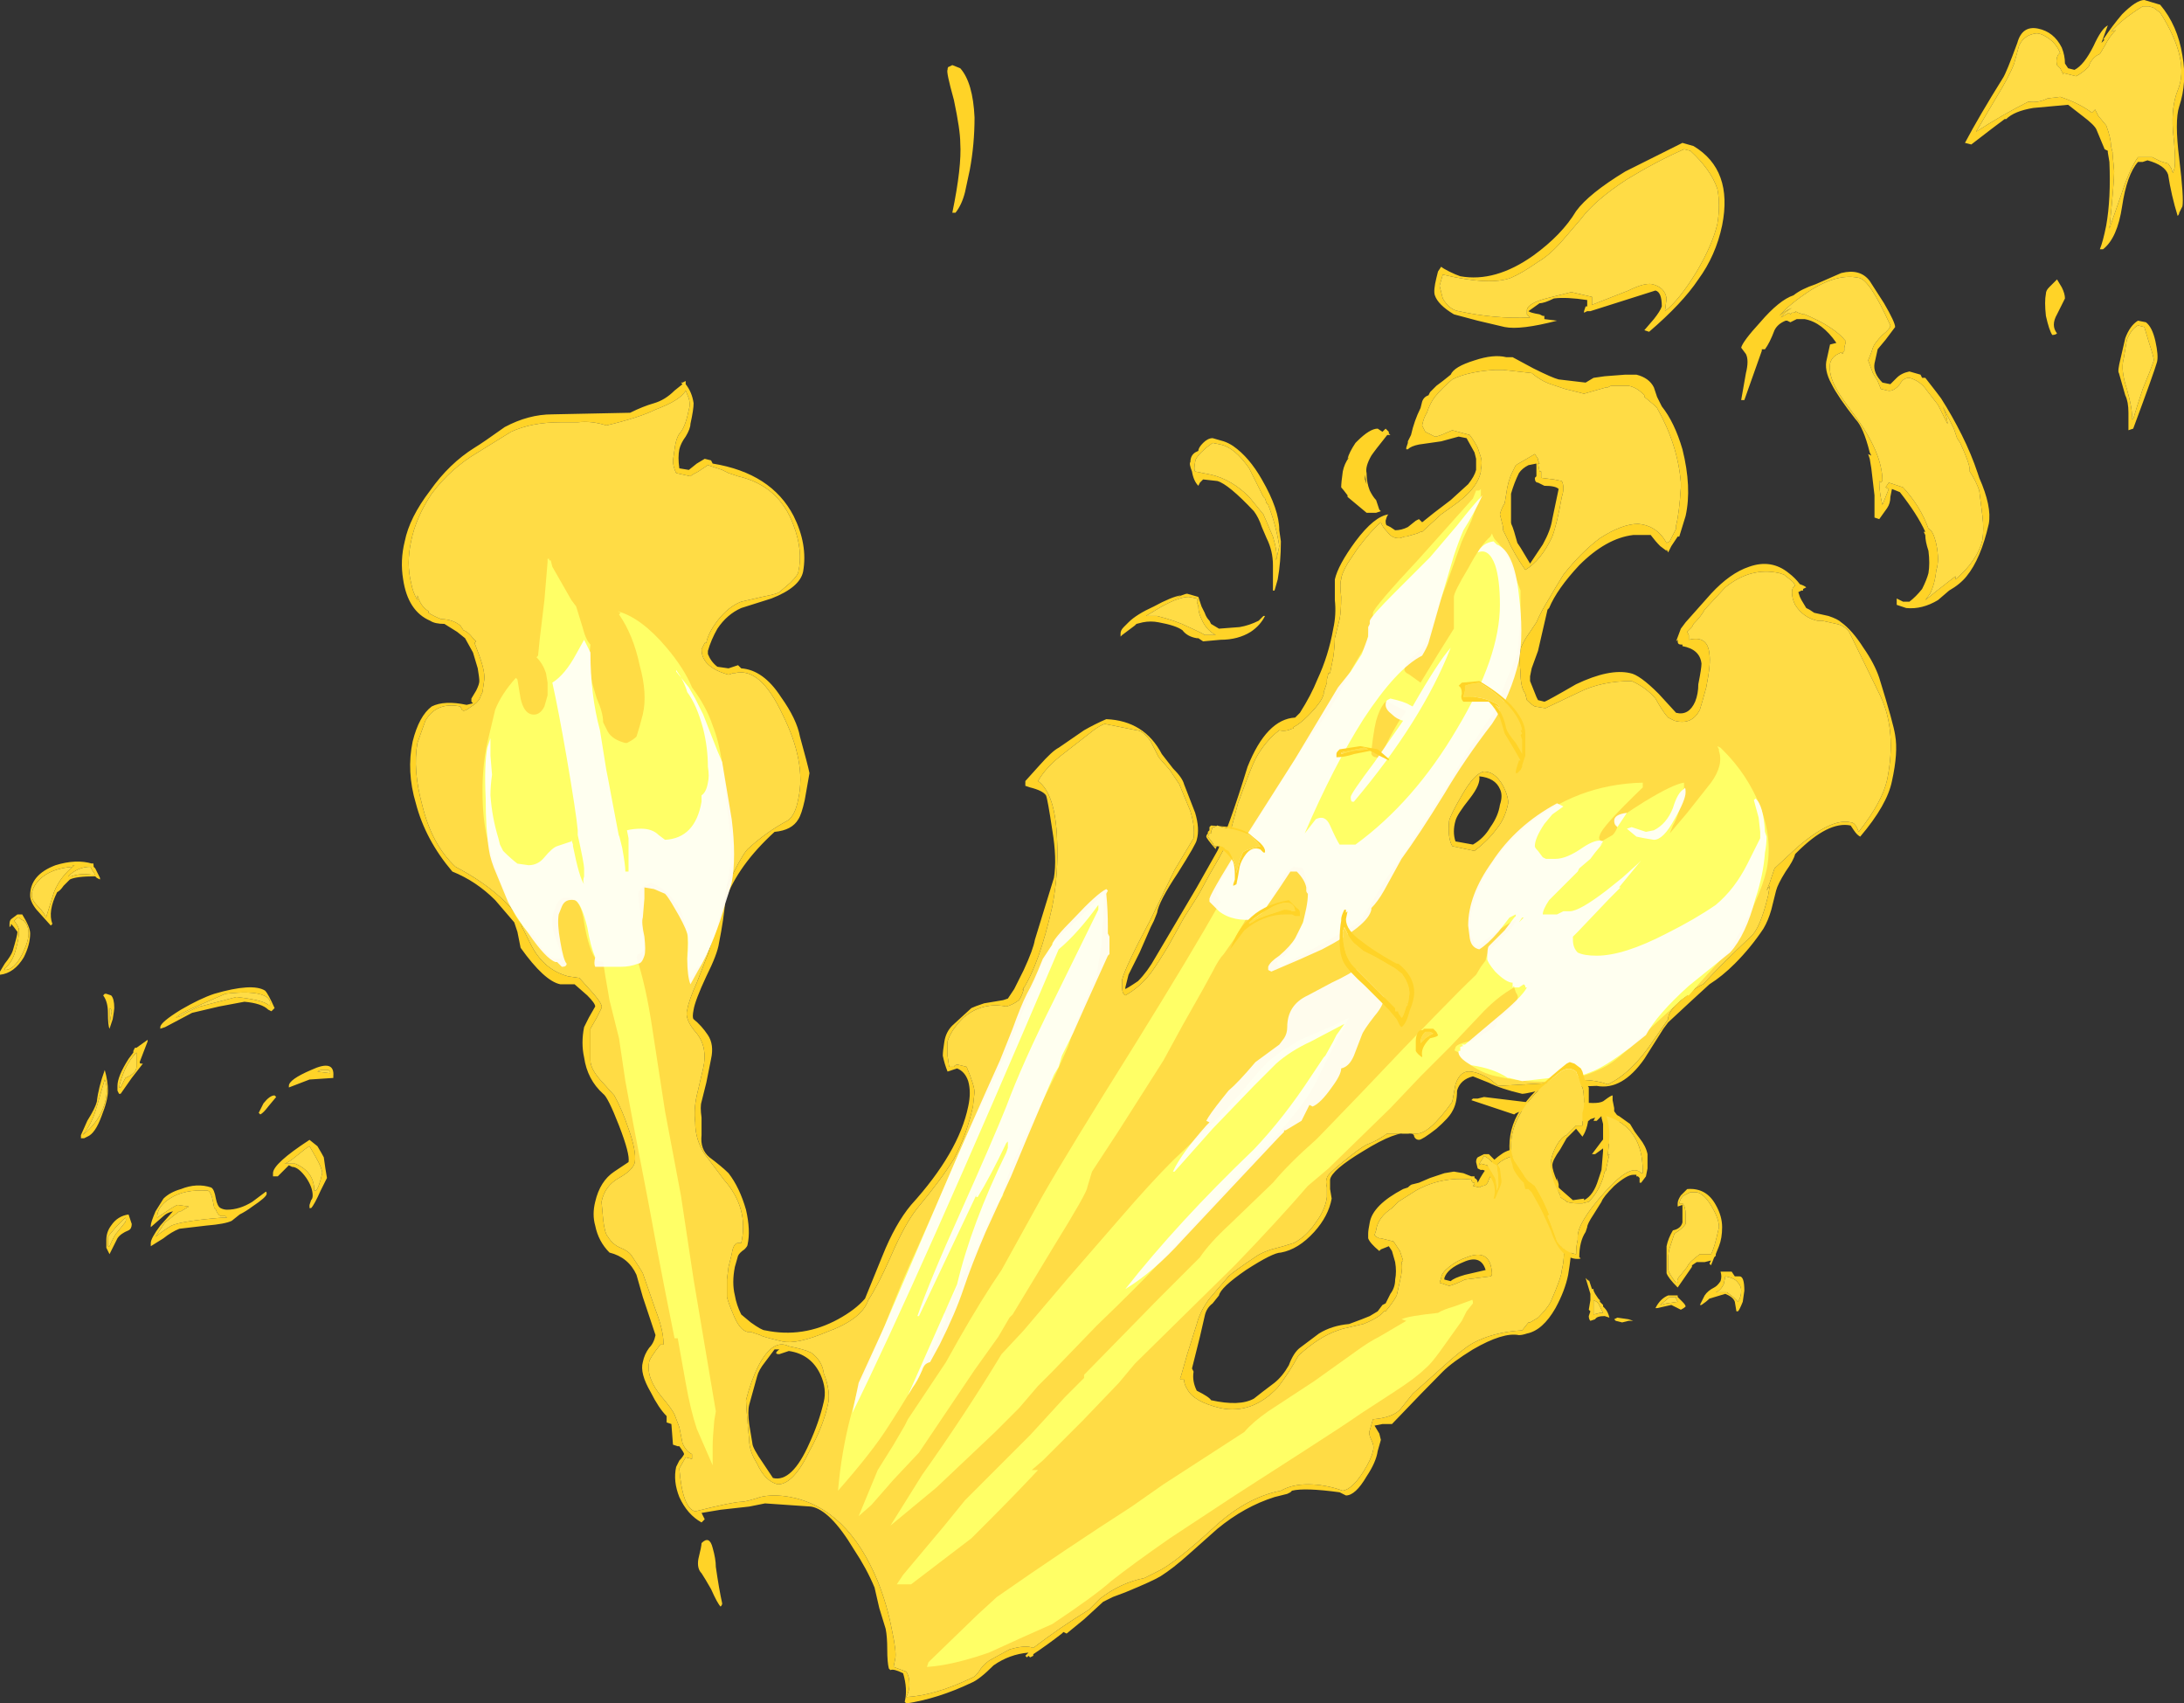 <?xml version="1.0" encoding="UTF-8" standalone="no"?>
<svg xmlns:ffdec="https://www.free-decompiler.com/flash" xmlns:xlink="http://www.w3.org/1999/xlink" ffdec:objectType="shape" height="53.65px" width="68.8px" xmlns="http://www.w3.org/2000/svg">
  <rect width="100%" height="100%" fill="#333333" stroke="none"/>
  <g transform="matrix(1.0, 0.0, 0.0, 1.0, 21.5, 54.05)">
    <path d="M42.1 -52.6 L41.95 -52.05 Q41.8 -51.65 41.4 -51.0 L40.75 -49.9 Q41.6 -50.45 42.4 -50.85 42.7 -50.8 43.0 -50.95 L43.4 -51.0 Q44.0 -50.8 44.4 -50.5 L44.5 -50.6 44.6 -50.4 44.85 -50.1 Q45.0 -49.7 45.0 -49.45 L45.05 -49.25 45.05 -49.2 45.1 -48.65 Q45.1 -48.3 44.95 -46.85 L45.35 -48.0 Q45.6 -48.75 45.85 -49.1 L46.3 -49.1 46.5 -49.0 Q46.6 -48.95 46.8 -48.9 L46.9 -48.75 46.95 -48.6 47.0 -48.75 Q47.05 -49.05 46.95 -49.95 46.9 -50.7 47.1 -51.2 47.5 -52.15 46.55 -53.65 L46.35 -53.8 46.2 -53.85 46.0 -53.85 Q45.35 -53.45 45.0 -53.05 L45.15 -53.1 Q44.95 -52.9 44.8 -52.6 L44.65 -52.35 44.55 -52.3 Q44.35 -52.15 44.3 -51.95 44.1 -51.75 43.9 -51.65 L43.5 -51.75 43.5 -51.7 43.4 -51.9 43.3 -52.0 Q43.25 -52.2 43.35 -52.35 L43.4 -52.35 Q43.35 -52.55 43.15 -52.75 42.85 -53.0 42.65 -53.0 42.25 -52.95 42.1 -52.6 M43.65 -51.9 L43.85 -51.85 Q44.15 -52.0 44.45 -52.6 44.7 -53.15 44.9 -53.25 L44.7 -52.7 44.8 -52.8 44.75 -52.8 Q45.05 -53.25 45.35 -53.6 45.8 -54.05 46.05 -54.05 L46.55 -53.9 Q47.1 -53.25 47.25 -52.3 47.4 -51.45 47.15 -50.7 47.0 -50.25 47.15 -49.05 47.3 -47.8 47.25 -47.55 L47.15 -47.35 Q47.15 -47.3 47.1 -47.25 46.9 -47.9 46.8 -48.55 46.7 -48.85 46.15 -49.0 L46.0 -48.95 45.85 -48.95 Q45.5 -48.55 45.35 -47.55 45.2 -46.55 44.75 -46.2 L44.65 -46.2 Q44.75 -46.45 44.85 -46.95 45.0 -47.8 44.95 -48.95 L44.9 -49.25 44.9 -49.3 44.8 -49.35 44.55 -49.95 Q44.5 -50.1 44.1 -50.4 L43.65 -50.75 42.55 -50.65 Q41.95 -50.55 41.7 -50.3 L41.65 -50.3 41.25 -50.0 40.6 -49.5 40.4 -49.55 Q40.85 -50.4 41.6 -51.6 41.7 -51.75 42.05 -52.7 42.2 -53.25 42.7 -53.15 43.2 -53.05 43.45 -52.55 43.55 -52.3 43.55 -52.05 L43.65 -51.9 M42.05 -50.65 L42.05 -50.65 M29.75 -48.4 Q28.75 -47.75 28.3 -47.15 L27.7 -46.45 Q27.3 -46.0 26.95 -45.8 26.45 -45.45 26.1 -45.3 25.45 -45.05 23.95 -45.4 L23.85 -45.05 Q23.9 -44.85 23.95 -44.65 24.15 -44.3 24.45 -44.25 25.6 -44.0 26.7 -44.05 L26.6 -44.15 26.6 -44.3 Q26.65 -44.5 27.2 -44.65 L28.0 -44.85 28.65 -44.7 28.65 -44.45 29.8 -44.9 Q30.3 -45.15 30.55 -45.1 30.95 -45.0 31.0 -44.65 L30.95 -44.25 Q31.4 -44.6 31.95 -45.5 32.45 -46.35 32.6 -47.0 32.7 -47.6 32.6 -48.1 32.4 -48.7 31.75 -49.3 L31.55 -49.35 Q30.65 -48.95 29.75 -48.4 M31.5 -49.55 L31.85 -49.45 Q33.1 -48.7 32.75 -46.95 32.55 -46.0 32.0 -45.25 31.5 -44.5 30.45 -43.6 L30.3 -43.65 30.6 -44.0 Q30.8 -44.25 30.85 -44.4 30.85 -44.85 30.65 -44.9 L28.6 -44.25 28.5 -44.25 28.4 -44.2 28.4 -44.25 28.45 -44.4 28.5 -44.4 28.5 -44.6 Q27.85 -44.7 27.45 -44.65 27.15 -44.5 27.0 -44.5 L26.65 -44.25 Q26.7 -44.2 27.0 -44.15 L27.1 -44.1 27.15 -44.1 27.15 -44.0 27.55 -43.95 Q26.4 -43.65 25.9 -43.75 L25.05 -43.95 24.3 -44.15 Q23.8 -44.45 23.7 -44.75 23.65 -44.9 23.75 -45.3 L23.8 -45.5 23.9 -45.65 Q23.95 -45.6 24.15 -45.5 24.35 -45.4 24.5 -45.35 25.6 -45.15 26.8 -46.0 27.7 -46.65 28.15 -47.4 28.55 -47.95 29.7 -48.65 L31.5 -49.55 M37.05 -45.3 Q36.35 -45.45 35.45 -44.85 34.85 -44.45 34.55 -44.1 34.7 -44.25 34.95 -44.35 34.75 -44.25 34.6 -44.05 L34.85 -44.2 34.9 -44.15 34.95 -44.2 Q35.1 -44.2 35.05 -44.25 L35.15 -44.2 35.3 -44.15 35.35 -44.15 Q36.3 -43.75 36.65 -43.3 L36.6 -43.1 36.6 -43.0 36.55 -42.95 36.55 -42.9 36.5 -42.95 36.4 -42.9 Q36.2 -42.8 36.15 -42.6 36.1 -42.25 36.35 -41.8 36.45 -41.6 36.9 -41.0 37.8 -39.8 37.8 -38.9 L37.75 -38.85 37.7 -38.9 Q37.7 -38.55 37.8 -38.15 L38.0 -38.65 37.9 -38.7 38.0 -38.85 38.45 -38.7 Q39.0 -38.1 39.25 -37.4 39.4 -37.35 39.5 -36.9 39.6 -36.4 39.5 -36.1 39.45 -35.65 39.3 -35.35 L39.15 -35.15 Q39.45 -35.4 40.1 -35.9 L40.1 -35.8 Q40.8 -36.4 40.95 -37.05 41.0 -37.4 40.95 -37.8 L40.85 -38.6 Q40.75 -38.9 40.55 -39.2 L40.55 -39.25 Q40.55 -39.45 40.25 -40.1 L40.15 -40.25 40.05 -40.55 39.7 -41.25 Q39.85 -40.9 39.85 -40.7 L39.55 -41.3 39.2 -41.75 Q39.0 -42.05 38.65 -42.15 38.45 -42.15 38.35 -41.95 38.15 -41.7 37.95 -41.75 L37.75 -41.8 37.65 -42.05 37.5 -42.3 37.35 -42.7 37.45 -42.95 37.5 -43.1 Q37.55 -43.25 37.8 -43.5 38.05 -43.7 38.05 -43.8 37.4 -45.25 37.05 -45.3 M37.4 -45.2 L37.85 -44.5 Q38.2 -43.9 38.2 -43.75 L37.9 -43.35 37.65 -43.05 37.55 -42.6 Q37.5 -42.3 37.8 -42.0 L38.05 -41.95 38.25 -42.15 Q38.4 -42.3 38.65 -42.35 L39.0 -42.25 39.05 -42.15 39.15 -42.15 39.5 -41.7 39.65 -41.5 Q40.0 -40.95 40.3 -40.35 40.6 -39.75 40.8 -39.15 L40.85 -39.0 Q41.25 -38.1 41.15 -37.55 40.9 -36.45 40.45 -35.9 40.25 -35.65 39.9 -35.45 L39.55 -35.15 Q39.05 -34.85 38.55 -34.9 L38.25 -35.0 38.25 -35.2 38.45 -35.1 38.65 -35.1 Q38.85 -35.25 39.05 -35.5 39.2 -35.8 39.25 -36.0 39.3 -36.3 39.25 -36.7 39.15 -37.0 39.15 -37.2 L39.1 -37.3 39.15 -37.3 Q38.9 -37.85 38.35 -38.55 L38.1 -38.65 38.05 -38.4 Q38.05 -38.2 37.95 -38.05 L37.7 -37.7 37.55 -37.75 37.55 -38.45 37.45 -39.3 37.4 -39.6 37.35 -39.75 37.45 -39.7 37.4 -39.8 Q37.2 -40.6 36.95 -40.85 36.4 -41.55 36.2 -41.95 35.95 -42.4 36.05 -42.75 L36.15 -43.2 36.35 -43.25 Q35.9 -43.9 35.35 -44.0 L35.1 -44.0 34.9 -43.9 34.8 -43.95 34.75 -43.95 Q34.5 -43.85 34.4 -43.65 34.25 -43.25 34.1 -43.05 L34.0 -43.05 34.0 -43.0 33.45 -41.45 33.35 -41.45 33.5 -42.3 Q33.6 -42.7 33.5 -42.9 L33.35 -43.1 Q33.4 -43.3 33.95 -43.9 34.55 -44.6 35.0 -44.75 35.25 -44.95 35.7 -45.1 L36.5 -45.45 Q37.1 -45.6 37.4 -45.2 M28.4 -41.65 L27.8 -41.8 27.35 -41.95 Q27.05 -42.05 26.75 -42.3 L25.85 -42.4 25.6 -42.4 Q24.75 -42.35 24.25 -42.1 23.95 -41.85 23.7 -41.55 23.55 -41.35 23.45 -41.05 23.35 -40.9 23.3 -40.65 L23.4 -40.45 23.7 -40.3 23.75 -40.3 23.9 -40.35 24.25 -40.5 24.8 -40.35 Q24.95 -40.15 25.05 -39.95 L25.15 -39.65 Q25.2 -39.5 25.15 -39.25 L25.15 -39.2 Q25.05 -38.65 24.25 -38.1 L23.9 -37.85 23.3 -37.3 23.25 -37.3 23.15 -37.25 22.8 -37.15 22.75 -37.15 22.6 -37.1 22.55 -37.1 Q22.35 -37.1 22.2 -37.3 22.05 -37.45 22.0 -37.6 21.7 -37.35 21.25 -36.75 L20.95 -36.3 Q20.75 -35.95 20.75 -35.8 20.7 -35.7 20.75 -35.25 20.75 -34.8 20.7 -34.55 L20.55 -33.95 Q20.55 -33.7 20.5 -33.35 L20.4 -32.85 20.35 -32.85 20.3 -32.65 20.3 -32.55 20.2 -32.25 20.2 -32.2 Q20.15 -31.95 19.7 -31.5 19.45 -31.25 19.25 -31.15 L19.25 -31.1 19.2 -31.1 Q19.0 -31.0 18.8 -31.05 18.35 -30.7 18.05 -30.15 17.9 -29.85 17.5 -28.75 L17.3 -28.0 17.05 -27.3 Q16.95 -27.1 16.6 -26.5 L16.3 -25.95 Q16.25 -25.85 15.8 -25.15 L15.3 -24.25 Q15.0 -23.75 14.75 -23.4 14.4 -22.95 13.95 -22.7 13.85 -22.75 13.85 -22.95 L13.85 -23.2 Q13.95 -23.6 14.75 -25.1 L15.5 -26.65 16.1 -27.65 Q16.15 -28.0 16.0 -28.5 L15.65 -29.35 15.35 -29.8 15.0 -30.2 Q14.95 -30.3 14.75 -30.7 14.5 -31.05 14.3 -31.05 L13.3 -31.25 Q13.15 -31.2 12.95 -31.05 L12.05 -30.35 Q11.45 -29.9 11.2 -29.45 11.75 -29.05 11.8 -27.6 11.85 -26.55 11.65 -25.5 11.25 -23.7 10.7 -22.85 L10.75 -22.95 10.75 -22.9 Q10.7 -22.7 10.6 -22.55 10.4 -22.4 10.2 -22.35 9.45 -22.5 8.85 -22.0 8.45 -21.6 8.35 -21.25 8.35 -21.1 8.35 -20.8 L8.4 -20.45 8.55 -20.45 Q8.6 -20.55 8.75 -20.5 L8.95 -20.45 Q9.2 -19.85 9.2 -19.65 L9.15 -19.2 Q8.95 -18.3 8.55 -17.55 8.15 -16.9 7.4 -16.0 7.0 -15.5 6.55 -14.45 6.15 -13.55 5.85 -13.1 5.65 -12.5 4.55 -12.1 3.6 -11.7 3.15 -11.8 2.5 -11.95 2.45 -12.0 2.3 -12.05 2.15 -12.1 L2.05 -12.1 Q1.8 -12.15 1.6 -12.65 1.45 -13.0 1.4 -13.2 L1.4 -13.75 1.45 -14.15 1.55 -14.55 Q1.6 -14.9 1.75 -14.9 L1.85 -14.9 Q2.1 -16.0 1.3 -16.9 L0.7 -17.7 Q0.4 -18.15 0.4 -18.7 0.35 -19.1 0.45 -19.55 L0.65 -20.4 Q0.8 -21.05 0.45 -21.5 0.05 -21.95 0.15 -22.25 0.2 -22.55 0.45 -23.1 L0.8 -24.0 1.2 -25.25 1.15 -25.25 1.15 -25.55 Q1.2 -25.8 1.6 -26.55 1.95 -27.25 2.1 -27.35 2.65 -27.85 3.3 -28.2 3.55 -28.35 3.65 -28.9 3.9 -30.05 3.15 -31.55 2.45 -33.05 1.65 -32.85 L1.6 -32.85 1.45 -32.8 Q0.9 -32.95 0.7 -33.25 0.6 -33.4 0.6 -33.6 L0.7 -33.8 0.75 -33.8 Q0.8 -34.1 1.1 -34.5 1.45 -34.95 1.85 -35.1 L2.5 -35.25 Q3.0 -35.35 3.05 -35.4 L3.4 -35.7 Q3.65 -35.95 3.65 -36.05 3.8 -36.7 3.5 -37.5 3.05 -38.75 1.75 -39.05 L1.45 -39.15 1.25 -39.25 0.8 -39.4 0.5 -39.2 Q0.3 -39.1 0.25 -39.05 L-0.2 -39.15 Q-0.3 -39.35 -0.3 -39.55 L-0.25 -39.9 Q-0.2 -40.3 -0.05 -40.45 0.1 -40.65 0.2 -41.15 0.25 -41.3 0.2 -41.5 L0.1 -41.75 Q-0.05 -41.45 -0.85 -41.15 -1.35 -40.9 -2.4 -40.65 -2.85 -40.8 -3.3 -40.75 L-3.85 -40.75 Q-4.75 -40.75 -5.4 -40.45 L-6.45 -39.8 Q-7.3 -39.3 -7.9 -38.5 -8.4 -37.75 -8.55 -37.0 -8.7 -36.3 -8.55 -35.7 -8.5 -35.4 -8.35 -35.15 L-8.35 -35.3 Q-8.25 -34.95 -8.0 -34.8 L-8.0 -34.75 Q-7.85 -34.65 -7.6 -34.55 -7.25 -34.55 -7.0 -34.35 L-6.9 -34.2 Q-6.75 -34.15 -6.6 -33.95 L-6.5 -33.85 -6.55 -33.8 -6.4 -33.4 Q-6.2 -32.85 -6.25 -32.6 L-6.3 -32.25 -6.35 -32.15 Q-6.4 -31.95 -6.65 -31.8 -6.9 -31.6 -6.95 -31.7 L-7.0 -31.8 Q-7.75 -31.95 -8.1 -31.35 L-8.35 -30.65 Q-8.5 -29.8 -8.2 -28.7 -7.9 -27.45 -7.15 -26.75 -6.3 -26.3 -5.75 -25.8 -5.35 -25.45 -5.2 -25.15 -5.1 -25.0 -5.05 -24.85 L-4.75 -24.25 Q-4.35 -23.5 -3.6 -23.3 L-3.25 -23.25 -2.8 -22.75 Q-2.5 -22.4 -2.55 -22.3 L-2.7 -22.0 -2.9 -21.65 -2.9 -20.65 Q-2.9 -20.4 -2.6 -20.05 L-2.15 -19.55 Q-1.9 -19.1 -1.7 -18.5 -1.45 -17.8 -1.5 -17.45 -1.55 -17.2 -2.0 -16.95 -2.45 -16.7 -2.55 -16.2 L-2.5 -15.65 Q-2.45 -15.2 -2.35 -15.1 -2.2 -14.85 -1.95 -14.75 -1.7 -14.65 -1.6 -14.5 -1.3 -14.05 -1.25 -13.95 L-0.85 -12.8 Q-0.6 -12.15 -0.6 -11.75 L-0.6 -11.7 -0.7 -11.7 Q-1.05 -11.25 -1.05 -11.15 -1.15 -10.65 -0.65 -10.05 -0.35 -9.7 -0.25 -9.5 L-0.1 -9.1 0.0 -8.6 Q0.1 -8.35 0.3 -8.25 L0.3 -8.1 0.1 -8.15 -0.1 -7.8 Q0.0 -6.55 0.4 -6.45 1.6 -6.75 1.85 -6.75 2.0 -6.75 2.45 -6.9 2.85 -7.0 3.4 -6.9 5.2 -6.55 6.15 -4.25 6.45 -3.5 6.6 -2.7 6.75 -2.0 6.7 -1.8 L6.65 -1.55 7.05 -1.4 Q7.15 -1.25 7.15 -1.0 7.15 -0.8 7.05 -0.6 7.95 -0.65 9.1 -1.2 9.25 -1.25 9.4 -1.5 9.55 -1.7 9.75 -1.8 9.85 -1.85 10.3 -2.1 10.8 -2.25 11.05 -2.15 11.9 -2.8 12.8 -3.35 L13.15 -3.7 Q13.8 -4.2 14.55 -4.35 L14.95 -4.55 Q15.5 -4.8 16.8 -6.0 17.8 -6.9 18.85 -7.1 19.2 -7.3 19.7 -7.3 20.25 -7.3 20.8 -7.1 21.1 -7.15 21.45 -7.7 21.7 -8.1 21.75 -8.35 21.8 -8.5 21.7 -8.7 21.6 -8.9 21.65 -9.0 L21.75 -9.35 Q22.35 -9.4 22.6 -9.65 L23.0 -10.15 23.95 -11.0 Q24.55 -11.55 24.9 -11.75 25.55 -12.1 26.45 -12.15 L26.65 -12.4 26.7 -12.4 26.95 -12.55 Q27.25 -12.85 27.35 -13.05 27.7 -13.85 27.7 -14.05 27.8 -14.45 27.75 -14.9 L27.7 -14.75 Q27.7 -15.05 27.6 -15.4 L27.45 -15.8 Q27.45 -16.55 27.15 -17.4 L27.2 -17.4 27.05 -17.65 Q27.0 -17.7 26.95 -17.7 L26.8 -17.8 Q26.5 -17.8 26.2 -17.65 25.8 -17.55 25.6 -17.3 L25.4 -16.9 Q25.35 -16.7 25.2 -16.7 L25.1 -16.65 24.9 -16.7 24.95 -16.75 24.95 -16.8 24.9 -16.8 Q24.85 -16.85 24.85 -16.9 23.9 -17.0 23.1 -16.55 L22.55 -16.2 22.35 -16.0 Q21.9 -15.7 21.85 -15.3 L21.8 -15.15 21.85 -15.1 21.95 -15.05 22.0 -15.05 22.4 -14.95 22.6 -14.65 22.7 -14.35 22.65 -14.3 Q22.7 -14.1 22.6 -13.7 L22.5 -13.25 Q22.4 -13.05 22.15 -12.75 L22.1 -12.75 Q21.95 -12.55 21.45 -12.35 L20.8 -12.2 20.65 -12.15 Q20.05 -11.95 19.4 -11.35 19.1 -10.8 18.75 -10.35 17.95 -9.5 16.95 -9.7 16.1 -9.9 15.9 -10.3 15.8 -10.45 15.8 -10.6 L15.7 -10.6 Q15.65 -10.6 15.7 -10.7 L15.9 -11.4 16.2 -12.35 Q16.3 -12.75 16.6 -13.15 L17.2 -13.85 Q17.35 -14.0 18.1 -14.5 18.25 -14.6 18.55 -14.7 18.95 -14.8 19.25 -14.9 19.65 -15.1 19.95 -15.55 20.25 -15.95 20.3 -16.35 L20.3 -16.65 Q20.25 -16.85 20.3 -16.95 20.3 -17.05 20.8 -17.45 21.35 -17.9 21.55 -18.0 21.85 -18.1 22.2 -18.35 L23.1 -18.35 Q23.5 -18.3 24.25 -19.35 L24.35 -19.9 Q24.5 -20.35 24.85 -20.3 25.15 -20.25 25.45 -20.05 L25.7 -19.85 27.5 -19.95 Q28.45 -20.15 29.15 -19.9 29.9 -20.25 30.6 -21.3 L31.05 -21.95 31.05 -22.0 Q31.1 -22.3 31.65 -22.7 31.9 -22.95 32.15 -23.05 32.75 -23.7 33.65 -24.55 33.95 -24.8 34.2 -25.85 L34.25 -26.15 34.15 -26.0 34.25 -26.25 34.4 -26.7 35.1 -27.35 Q36.2 -28.3 36.8 -28.15 36.95 -28.15 37.05 -27.85 37.8 -28.8 37.95 -29.5 38.25 -31.0 37.75 -32.1 L36.75 -34.15 Q36.6 -34.35 36.35 -34.4 L35.9 -34.5 35.75 -34.5 Q35.3 -34.6 35.05 -35.0 34.95 -35.2 34.95 -35.4 34.95 -35.55 35.05 -35.6 L35.0 -35.7 34.95 -35.75 34.7 -35.95 34.55 -36.0 Q33.65 -36.2 32.85 -35.55 L32.2 -34.85 Q32.1 -34.65 31.85 -34.4 L31.8 -34.3 31.65 -34.15 31.7 -34.05 31.7 -33.9 Q32.3 -34.05 32.35 -33.45 32.4 -33.15 32.25 -32.4 32.1 -31.85 32.05 -31.7 31.8 -31.2 31.25 -31.35 L31.05 -31.45 Q30.9 -31.6 30.65 -32.05 30.35 -32.4 29.9 -32.6 28.95 -32.6 28.25 -32.25 L27.3 -31.8 27.2 -31.75 27.15 -31.75 26.85 -31.8 Q26.75 -31.85 26.6 -32.0 L26.55 -32.2 Q26.4 -32.4 26.4 -32.85 26.35 -33.3 26.4 -33.6 26.45 -33.8 26.7 -34.15 L26.9 -34.45 Q27.05 -34.8 27.3 -35.2 27.5 -35.55 27.75 -35.95 28.3 -36.65 28.9 -37.1 29.6 -37.55 30.1 -37.55 30.7 -37.5 31.0 -36.95 L31.1 -37.0 31.3 -37.4 31.3 -37.5 Q31.4 -37.9 31.45 -38.7 L31.45 -38.85 Q31.35 -40.05 30.7 -41.2 L30.6 -41.3 30.3 -41.55 30.3 -41.6 30.25 -41.65 Q30.05 -41.85 29.8 -41.9 L29.25 -41.9 29.15 -41.85 29.1 -41.85 28.4 -41.65 M29.05 -42.2 L29.7 -42.25 30.05 -42.25 Q30.45 -42.15 30.6 -41.85 L30.7 -41.55 30.85 -41.25 Q31.25 -40.75 31.5 -39.9 31.8 -38.7 31.6 -37.8 L31.4 -37.15 31.35 -37.15 31.15 -36.85 31.05 -36.65 31.0 -36.75 31.0 -36.7 30.8 -36.85 Q30.65 -37.0 30.5 -37.2 L29.95 -37.2 Q29.1 -37.1 28.25 -36.25 27.55 -35.5 27.3 -34.9 L27.25 -34.85 26.95 -33.55 26.75 -33.0 26.7 -32.75 Q26.7 -32.65 26.7 -32.6 26.8 -32.35 26.9 -32.1 L26.9 -32.1 26.95 -32.0 27.15 -31.95 Q27.2 -31.95 28.15 -32.5 29.2 -33.0 29.85 -32.85 30.15 -32.8 30.75 -32.2 L31.3 -31.6 Q31.7 -31.5 31.9 -31.95 32.0 -32.2 32.0 -32.5 32.1 -33.0 32.1 -33.15 32.05 -33.6 31.5 -33.7 L31.5 -33.75 31.45 -33.75 Q31.35 -33.75 31.35 -33.85 L31.35 -33.9 31.3 -33.85 31.45 -34.25 31.6 -34.45 32.4 -35.35 Q33.0 -36.0 33.6 -36.2 34.3 -36.45 34.85 -36.0 35.05 -35.85 35.2 -35.65 35.35 -35.6 35.4 -35.55 L35.3 -35.5 35.3 -35.45 35.25 -35.45 35.15 -35.4 35.2 -35.25 35.25 -35.15 35.4 -34.9 35.5 -34.85 35.65 -34.75 36.1 -34.65 Q36.4 -34.55 36.5 -34.45 36.85 -34.2 37.2 -33.65 37.55 -33.15 37.7 -32.7 38.15 -31.25 38.2 -30.9 38.3 -30.35 38.1 -29.45 37.95 -28.7 37.1 -27.7 37.0 -27.75 36.9 -27.9 L36.8 -28.05 Q36.1 -28.2 35.1 -27.2 L35.05 -27.15 Q35.0 -26.95 34.75 -26.6 34.5 -26.2 34.45 -26.0 L34.3 -25.4 Q34.2 -25.05 34.05 -24.8 33.65 -24.2 33.15 -23.7 32.75 -23.3 32.35 -23.05 L31.75 -22.5 31.05 -21.85 30.9 -21.65 30.3 -20.7 Q29.6 -19.7 28.8 -19.85 L27.35 -19.8 Q26.6 -19.6 26.45 -19.6 25.8 -19.75 25.4 -19.95 L24.9 -20.15 Q24.5 -20.05 24.4 -19.7 24.4 -19.3 24.25 -19.05 24.15 -18.85 23.75 -18.5 23.3 -18.15 23.2 -18.15 23.1 -18.15 23.05 -18.25 23.05 -18.35 22.9 -18.35 22.5 -18.45 21.45 -17.8 20.45 -17.2 20.4 -16.9 20.4 -16.8 20.4 -16.6 L20.45 -16.3 Q20.35 -15.75 19.9 -15.25 19.4 -14.7 18.85 -14.6 18.6 -14.6 17.75 -14.05 16.95 -13.5 16.9 -13.25 L16.7 -13.0 Q16.5 -12.85 16.45 -12.6 L16.3 -11.95 16.05 -10.95 16.1 -10.85 Q16.05 -10.55 16.2 -10.25 16.6 -10.05 16.65 -9.95 17.55 -9.75 18.0 -10.0 18.25 -10.2 18.65 -10.5 18.9 -10.7 19.1 -11.05 19.25 -11.45 19.45 -11.6 L20.05 -12.05 Q20.45 -12.3 21.0 -12.35 L21.4 -12.5 21.65 -12.6 21.9 -12.75 22.05 -12.95 22.15 -13.0 22.3 -13.3 Q22.45 -13.5 22.45 -13.75 22.5 -14.0 22.45 -14.3 L22.35 -14.65 22.25 -14.8 22.0 -14.7 21.95 -14.65 Q21.65 -14.9 21.6 -15.05 L21.6 -15.2 Q21.6 -15.3 21.65 -15.55 21.75 -16.1 22.7 -16.6 L22.85 -16.65 Q22.95 -16.75 23.0 -16.75 L23.2 -16.8 23.55 -16.95 24.0 -17.1 24.3 -17.15 24.6 -17.1 24.85 -17.0 24.95 -17.0 24.95 -16.95 Q25.05 -16.9 25.05 -16.8 25.35 -17.4 25.8 -17.7 26.0 -17.85 26.4 -17.9 L26.6 -17.95 26.75 -17.95 Q26.95 -17.9 27.0 -17.85 L27.15 -17.75 Q27.5 -17.1 27.65 -16.2 L27.65 -16.15 27.7 -16.1 27.7 -15.9 27.75 -15.75 28.0 -14.8 Q28.0 -14.5 27.9 -13.9 27.8 -13.4 27.5 -12.85 27.1 -12.15 26.6 -12.05 26.45 -12.0 26.35 -12.0 25.85 -12.1 24.9 -11.55 24.25 -11.15 23.95 -10.85 23.4 -10.3 22.35 -9.2 L22.05 -9.2 21.8 -9.15 21.95 -8.9 22.0 -8.7 21.9 -8.35 Q21.85 -8.0 21.55 -7.55 21.2 -6.95 20.9 -6.95 L20.7 -7.05 Q19.6 -7.2 19.2 -7.1 L19.15 -7.05 19.05 -7.0 18.65 -6.9 Q17.7 -6.6 16.85 -5.9 L15.95 -5.1 Q15.45 -4.65 15.05 -4.4 14.8 -4.25 13.95 -3.9 L13.55 -3.75 13.25 -3.6 12.65 -3.05 12.1 -2.6 12.0 -2.65 11.95 -2.6 Q11.5 -2.25 11.05 -1.95 L11.05 -1.9 10.95 -1.85 10.9 -1.9 10.85 -1.85 10.8 -1.9 10.9 -2.0 Q10.3 -1.95 9.8 -1.6 9.35 -1.15 9.1 -1.05 8.05 -0.55 7.05 -0.4 L7.0 -0.45 Q7.1 -0.85 6.95 -1.35 6.65 -1.5 6.55 -1.45 L6.5 -1.5 Q6.45 -1.7 6.45 -2.1 6.45 -2.5 6.4 -2.75 L6.2 -3.4 6.05 -4.05 Q5.8 -4.65 5.4 -5.25 4.65 -6.5 4.05 -6.6 L2.6 -6.7 2.1 -6.6 1.2 -6.5 0.6 -6.4 0.7 -6.2 0.6 -6.1 Q0.15 -6.35 -0.1 -6.9 -0.3 -7.4 -0.2 -7.85 L-0.1 -8.05 Q0.0 -8.15 0.05 -8.25 0.05 -8.3 -0.1 -8.5 L-0.15 -8.5 -0.3 -8.55 -0.35 -9.2 -0.5 -9.25 -0.5 -9.45 Q-0.75 -9.7 -1.0 -10.2 -1.35 -10.8 -1.25 -11.15 -1.2 -11.4 -1.05 -11.6 -0.9 -11.75 -0.85 -12.0 L-1.25 -13.2 -1.45 -13.9 Q-1.7 -14.45 -2.3 -14.6 -2.65 -14.95 -2.75 -15.45 -2.85 -15.8 -2.75 -16.2 -2.6 -16.85 -2.15 -17.15 L-1.7 -17.45 Q-1.65 -17.7 -2.0 -18.6 -2.35 -19.5 -2.5 -19.6 -3.0 -20.05 -3.1 -20.75 -3.2 -21.2 -3.1 -21.7 L-2.95 -22.0 -2.75 -22.35 Q-2.75 -22.45 -3.0 -22.7 L-3.4 -23.05 -3.85 -23.05 Q-4.35 -23.15 -5.1 -24.2 L-5.2 -24.7 -5.3 -25.0 -5.9 -25.7 Q-6.5 -26.3 -7.25 -26.6 -8.1 -27.6 -8.4 -28.75 -8.7 -29.75 -8.5 -30.7 -8.3 -31.5 -7.9 -31.8 -7.5 -32.0 -6.8 -31.85 L-6.6 -31.9 -6.65 -31.95 -6.65 -32.05 -6.5 -32.3 Q-6.4 -32.5 -6.4 -32.6 -6.4 -32.7 -6.45 -33.0 L-6.6 -33.5 -6.85 -33.95 -7.1 -34.15 -7.5 -34.4 Q-7.8 -34.4 -7.95 -34.5 -8.65 -34.8 -8.8 -35.8 -8.9 -36.4 -8.75 -37.0 -8.6 -37.75 -7.95 -38.6 -7.35 -39.45 -6.55 -39.95 -6.3 -40.1 -5.6 -40.6 -4.85 -41.0 -4.1 -41.0 L-1.65 -41.05 Q-1.25 -41.25 -0.9 -41.35 -0.55 -41.45 -0.25 -41.75 L0.0 -41.95 -0.05 -42.0 0.0 -42.0 0.1 -42.05 0.1 -41.95 Q0.3 -41.7 0.35 -41.35 0.35 -41.15 0.25 -40.7 0.25 -40.55 0.1 -40.3 -0.05 -40.1 -0.1 -39.9 -0.15 -39.65 -0.1 -39.3 L0.2 -39.25 0.45 -39.45 0.7 -39.6 0.9 -39.55 0.95 -39.45 Q2.8 -39.15 3.5 -37.8 3.95 -36.9 3.8 -36.05 3.7 -35.55 2.8 -35.2 L1.85 -34.9 Q1.4 -34.7 1.1 -34.25 0.9 -33.9 0.8 -33.55 L0.8 -33.45 Q0.9 -33.2 1.1 -33.05 L1.45 -33.0 1.75 -33.1 1.85 -33.0 Q2.55 -32.95 3.1 -32.1 3.6 -31.4 3.7 -30.85 3.95 -29.95 4.0 -29.7 L3.85 -28.85 Q3.75 -28.4 3.65 -28.25 3.45 -27.9 2.9 -27.85 1.75 -26.8 1.35 -25.7 1.3 -25.1 1.15 -24.35 1.1 -24.0 0.75 -23.3 0.4 -22.55 0.35 -22.25 0.3 -22.0 0.35 -21.95 0.6 -21.75 0.8 -21.45 1.0 -21.15 0.9 -20.7 L0.75 -19.95 0.6 -19.35 Q0.55 -19.2 0.6 -18.85 0.6 -18.4 0.6 -18.3 0.55 -17.85 0.85 -17.6 1.25 -17.3 1.45 -17.1 1.8 -16.65 2.0 -15.95 2.15 -15.3 2.05 -14.85 2.05 -14.8 1.95 -14.7 1.8 -14.6 1.75 -14.5 L1.65 -14.15 Q1.55 -13.65 1.65 -13.25 1.7 -12.95 1.85 -12.65 L2.15 -12.4 Q2.5 -12.15 2.6 -12.15 3.8 -11.9 4.9 -12.5 5.45 -12.8 5.75 -13.15 L6.3 -14.5 Q6.7 -15.5 7.2 -16.1 8.7 -17.75 9.0 -19.2 9.1 -19.65 9.0 -20.0 8.9 -20.3 8.65 -20.4 L8.35 -20.3 Q8.25 -20.55 8.2 -20.8 8.2 -20.95 8.25 -21.25 8.3 -21.55 8.5 -21.75 L9.1 -22.3 Q9.2 -22.35 9.5 -22.45 L10.1 -22.55 10.25 -22.6 10.45 -22.9 10.75 -23.5 Q11.05 -24.15 11.1 -24.45 L11.7 -26.4 Q11.8 -27.0 11.65 -27.9 11.5 -28.9 11.45 -29.0 11.35 -29.15 10.95 -29.25 L10.8 -29.3 10.8 -29.45 11.25 -29.95 Q11.65 -30.4 11.85 -30.5 L12.65 -31.05 Q13.0 -31.25 13.35 -31.4 14.55 -31.35 15.1 -30.3 L15.45 -29.85 Q15.75 -29.55 15.8 -29.35 L16.15 -28.45 Q16.3 -27.95 16.2 -27.6 16.2 -27.5 15.6 -26.55 15.0 -25.65 14.95 -25.3 L14.85 -25.05 14.75 -24.85 14.4 -24.05 14.05 -23.35 13.95 -22.95 13.95 -22.9 Q14.05 -22.95 14.2 -23.05 L14.35 -23.15 Q14.65 -23.45 14.9 -23.9 L16.2 -26.1 16.85 -27.25 Q17.2 -27.95 17.8 -29.9 18.4 -31.4 19.3 -31.45 L19.45 -31.6 Q19.8 -32.15 20.0 -32.65 20.35 -33.4 20.5 -34.25 20.6 -34.7 20.55 -35.15 20.55 -35.65 20.55 -35.8 20.65 -36.25 21.2 -37.0 21.8 -37.8 22.25 -37.85 22.2 -37.85 22.15 -37.65 22.15 -37.5 22.2 -37.5 L22.3 -37.45 22.45 -37.35 Q22.65 -37.35 22.85 -37.45 L23.1 -37.65 23.2 -37.7 23.3 -37.6 Q23.6 -37.85 24.2 -38.3 L24.75 -38.8 Q24.95 -39.05 25.0 -39.25 L25.0 -39.6 24.95 -39.8 24.7 -40.25 24.45 -40.3 23.9 -40.15 23.2 -40.05 Q22.95 -40.0 22.85 -39.9 L22.8 -39.9 22.8 -39.95 22.85 -40.1 22.85 -40.15 22.95 -40.35 Q23.05 -40.8 23.25 -41.2 L23.3 -41.4 Q23.35 -41.55 23.5 -41.6 L23.55 -41.7 23.75 -41.9 23.95 -42.05 24.2 -42.25 Q24.3 -42.5 24.95 -42.7 25.55 -42.9 25.95 -42.8 L26.15 -42.8 26.8 -42.45 Q27.4 -42.15 27.6 -42.1 L28.45 -42.0 28.7 -42.15 29.05 -42.2 M26.95 -39.6 L26.95 -39.55 27.0 -39.45 26.95 -39.45 27.0 -39.2 27.05 -39.2 27.05 -39.0 27.45 -38.95 27.7 -38.9 Q27.8 -38.7 27.7 -38.4 27.55 -37.55 27.4 -37.15 27.05 -36.4 26.55 -36.1 26.2 -36.6 26.0 -37.05 L25.85 -37.35 25.85 -37.45 25.75 -37.85 Q25.8 -38.05 25.9 -38.2 L25.95 -38.5 Q26.0 -38.9 26.15 -39.2 L26.25 -39.4 Q26.6 -39.6 26.85 -39.75 L26.95 -39.6 M26.9 -39.45 L26.65 -39.4 Q26.45 -39.3 26.35 -39.15 26.2 -38.85 26.1 -38.5 L26.1 -37.6 Q26.1 -37.55 26.15 -37.45 L26.2 -37.3 26.3 -36.95 26.4 -36.8 26.7 -36.3 27.1 -36.9 Q27.35 -37.35 27.4 -37.7 L27.6 -38.65 Q27.5 -38.75 27.15 -38.75 L26.95 -38.85 Q26.85 -38.85 26.85 -39.0 L26.9 -39.05 26.9 -39.45 M46.1 -43.9 Q46.3 -43.75 46.4 -43.3 46.5 -42.85 46.45 -42.65 46.35 -42.3 45.7 -40.55 L45.55 -40.5 Q45.55 -40.6 45.55 -41.05 45.55 -41.4 45.45 -41.6 L45.25 -42.3 Q45.2 -42.35 45.3 -42.75 L45.45 -43.4 Q45.6 -43.8 45.85 -43.95 L46.1 -43.9 M45.85 -43.8 Q45.65 -43.7 45.5 -43.35 L45.4 -42.75 Q45.3 -42.4 45.5 -41.8 45.7 -41.1 45.65 -40.85 L45.7 -40.85 Q45.8 -41.2 46.0 -41.8 46.25 -42.4 46.35 -42.7 46.35 -42.8 46.2 -43.25 L46.05 -43.75 45.85 -43.8 M43.45 -45.0 Q43.55 -44.8 43.55 -44.65 L43.3 -44.15 Q43.1 -43.8 43.3 -43.55 43.25 -43.5 43.15 -43.5 43.05 -43.65 42.95 -44.1 42.9 -44.55 42.95 -44.8 42.95 -44.9 43.05 -45.0 L43.3 -45.25 43.45 -45.0 M8.75 -51.9 Q9.15 -51.45 9.2 -50.35 9.2 -49.5 9.05 -48.7 L8.9 -48.0 Q8.8 -47.6 8.6 -47.35 L8.5 -47.35 Q8.8 -48.8 8.75 -49.55 8.75 -49.95 8.55 -50.9 8.3 -51.8 8.35 -51.85 8.35 -51.95 8.4 -51.95 L8.5 -52.0 8.75 -51.9 M21.0 -39.65 L20.95 -39.6 Q21.0 -39.8 21.2 -40.1 L21.25 -40.15 Q21.65 -40.55 21.9 -40.55 L22.05 -40.45 22.15 -40.55 22.25 -40.45 22.25 -40.4 22.3 -40.35 22.2 -40.35 Q21.8 -39.85 21.7 -39.7 21.5 -39.35 21.55 -39.15 21.55 -38.85 21.65 -38.6 21.75 -38.4 21.85 -38.3 L21.95 -38.0 22.0 -37.95 21.85 -37.9 21.55 -37.9 20.95 -38.4 20.95 -38.45 Q20.8 -38.65 20.75 -38.7 20.75 -38.85 20.8 -39.2 20.85 -39.45 21.0 -39.65 M16.7 -40.25 L17.05 -40.15 Q17.2 -40.1 17.35 -40.0 17.85 -39.65 18.25 -38.95 18.8 -38.0 18.8 -37.35 L18.85 -37.0 Q18.85 -36.35 18.75 -35.8 L18.65 -35.45 18.6 -35.45 18.6 -36.25 Q18.6 -36.7 18.4 -37.1 L18.25 -37.45 Q18.15 -37.75 18.0 -37.95 17.2 -38.8 16.85 -38.9 L16.4 -38.95 16.3 -38.85 16.25 -38.75 Q16.1 -38.9 16.05 -39.2 15.95 -39.45 16.0 -39.5 16.0 -39.7 16.15 -39.8 L16.25 -39.85 Q16.25 -39.95 16.4 -40.1 16.55 -40.25 16.7 -40.25 M16.7 -40.1 L16.5 -39.95 Q16.15 -39.65 16.15 -39.5 16.1 -39.25 16.15 -39.2 L16.65 -39.1 Q17.3 -38.95 17.85 -38.4 L18.3 -37.85 18.6 -37.15 Q18.75 -36.65 18.7 -36.45 L18.7 -36.4 18.8 -36.85 Q18.7 -37.5 18.45 -38.15 L18.4 -38.2 18.35 -38.35 18.3 -38.4 17.85 -39.3 Q17.4 -39.95 16.95 -40.05 L16.7 -40.1 M15.7 -35.3 L15.4 -35.15 Q15.8 -35.35 15.9 -35.35 L16.25 -35.25 16.35 -34.95 16.45 -34.75 Q16.5 -34.6 16.6 -34.5 L16.65 -34.4 16.9 -34.25 17.55 -34.3 Q17.85 -34.35 18.15 -34.5 L18.3 -34.65 18.35 -34.65 Q18.2 -34.35 17.9 -34.15 17.5 -33.9 16.95 -33.9 L16.4 -33.85 16.25 -33.95 16.2 -33.95 Q15.9 -34.0 15.75 -34.2 15.55 -34.35 15.0 -34.45 14.75 -34.5 14.5 -34.45 L14.3 -34.4 14.25 -34.35 13.85 -34.05 13.8 -34.0 13.8 -34.1 Q13.8 -34.2 13.9 -34.3 L14.05 -34.45 Q14.3 -34.7 14.85 -34.95 15.4 -35.25 15.7 -35.3 M14.95 -34.65 Q15.55 -34.5 15.95 -34.3 16.4 -34.1 16.45 -34.05 L16.8 -34.05 Q16.5 -34.2 16.35 -34.55 16.25 -34.75 16.25 -34.95 L16.2 -35.1 16.25 -35.15 Q16.2 -35.15 16.2 -35.2 L15.95 -35.25 Q15.65 -35.25 15.1 -34.95 L14.6 -34.65 14.95 -34.65 M21.5 -39.1 L21.5 -38.95 21.55 -38.8 21.5 -39.1 M24.35 -28.2 Q24.25 -27.85 24.35 -27.55 L24.9 -27.45 Q25.25 -27.65 25.45 -28.0 25.7 -28.35 25.75 -28.7 25.85 -29.0 25.75 -29.2 25.6 -29.55 25.1 -29.6 25.15 -29.35 24.8 -28.9 24.4 -28.4 24.35 -28.2 M24.55 -29.0 Q24.95 -29.7 25.25 -29.75 25.6 -29.75 25.85 -29.3 26.05 -28.9 26.0 -28.7 25.9 -28.25 25.65 -27.95 25.4 -27.6 24.95 -27.25 L24.25 -27.4 Q24.1 -27.65 24.15 -28.2 24.2 -28.4 24.55 -29.0 M25.25 -19.5 L26.9 -19.3 27.25 -19.25 26.75 -19.1 Q26.3 -19.05 26.2 -18.95 L24.85 -19.4 24.9 -19.45 25.05 -19.45 25.25 -19.5 M2.4 -11.05 Q2.85 -11.9 3.35 -11.65 3.85 -11.55 4.05 -11.45 4.4 -11.2 4.45 -10.8 4.65 -10.3 4.6 -9.9 4.45 -9.15 4.0 -8.35 3.5 -7.3 3.0 -7.3 2.6 -7.4 2.35 -7.95 2.1 -8.35 2.1 -8.7 L2.05 -9.25 Q2.0 -9.8 2.0 -9.95 2.15 -10.55 2.4 -11.05 M2.9 -11.55 L2.6 -11.15 Q2.4 -10.9 2.35 -10.7 L2.1 -9.8 Q2.05 -9.6 2.1 -9.2 L2.2 -8.6 Q2.2 -8.45 2.55 -7.95 L2.85 -7.5 Q3.45 -7.35 4.0 -8.6 4.3 -9.25 4.45 -9.9 4.55 -10.3 4.35 -10.75 4.05 -11.4 3.35 -11.5 3.2 -11.45 3.05 -11.4 2.85 -11.4 3.05 -11.55 L2.9 -11.55 M0.95 -5.3 Q1.05 -4.95 1.05 -4.7 1.15 -4.0 1.25 -3.55 1.25 -3.5 1.2 -3.45 1.1 -3.55 0.9 -4.0 0.7 -4.35 0.6 -4.5 0.45 -4.65 0.5 -4.95 0.6 -5.35 0.6 -5.45 0.85 -5.7 0.95 -5.3 M24.6 -14.3 Q24.1 -14.1 24.0 -13.8 L24.0 -13.75 24.2 -13.7 Q24.3 -13.8 24.65 -13.9 L25.3 -14.05 Q25.15 -14.55 24.6 -14.3 M25.45 -13.85 L24.65 -13.75 Q24.35 -13.6 24.15 -13.55 L23.85 -13.65 23.9 -13.8 Q23.9 -13.95 24.15 -14.15 24.4 -14.35 24.7 -14.45 25.45 -14.75 25.5 -13.95 25.5 -13.85 25.45 -13.85 M28.25 -19.35 Q28.9 -19.25 29.05 -19.4 29.25 -19.55 29.3 -19.55 L29.3 -19.4 29.35 -19.15 29.35 -19.05 29.5 -18.85 Q29.55 -18.8 29.5 -18.65 29.45 -18.3 29.35 -18.2 29.25 -18.05 28.75 -17.7 L28.65 -17.7 28.95 -18.1 29.15 -18.35 29.05 -18.75 28.95 -18.9 28.8 -18.75 28.7 -18.75 28.75 -18.85 28.6 -18.8 28.55 -18.75 28.5 -18.75 28.45 -18.7 28.05 -18.85 27.75 -18.95 27.5 -18.95 Q27.45 -18.95 27.5 -19.1 27.5 -19.2 27.8 -19.3 28.1 -19.4 28.2 -19.4 L28.25 -19.35" fill="#ffd327" fill-rule="evenodd" stroke="none"/>
    <path d="M42.1 -52.6 Q42.25 -52.95 42.65 -53.0 42.85 -53.0 43.15 -52.75 43.35 -52.55 43.4 -52.35 L43.35 -52.35 Q43.25 -52.2 43.3 -52.0 L43.4 -51.9 43.5 -51.7 43.5 -51.75 43.9 -51.65 Q44.1 -51.75 44.3 -51.95 44.35 -52.15 44.55 -52.3 L44.65 -52.35 44.8 -52.6 Q44.95 -52.9 45.15 -53.1 L45.0 -53.05 Q45.35 -53.45 46.0 -53.85 L46.2 -53.85 46.35 -53.8 46.55 -53.65 Q47.5 -52.15 47.1 -51.2 46.9 -50.7 46.95 -49.95 47.05 -49.05 47.0 -48.75 L46.95 -48.6 46.9 -48.75 46.8 -48.9 Q46.6 -48.95 46.5 -49.0 L46.3 -49.1 45.85 -49.1 Q45.6 -48.75 45.35 -48.0 L44.95 -46.85 Q45.1 -48.3 45.1 -48.65 L45.05 -49.2 45.05 -49.25 45.0 -49.45 Q45.0 -49.7 44.85 -50.1 L44.6 -50.4 44.5 -50.6 44.4 -50.5 Q44.0 -50.8 43.4 -51.0 L43.0 -50.95 Q42.7 -50.8 42.4 -50.85 41.6 -50.45 40.75 -49.9 L41.4 -51.0 Q41.8 -51.65 41.95 -52.05 L42.1 -52.6 M29.75 -48.4 Q30.65 -48.95 31.55 -49.35 L31.75 -49.3 Q32.4 -48.7 32.6 -48.1 32.7 -47.6 32.6 -47.0 32.45 -46.35 31.95 -45.5 31.4 -44.6 30.95 -44.25 L31.0 -44.65 Q30.95 -45.0 30.55 -45.1 30.3 -45.15 29.8 -44.9 L28.65 -44.45 28.65 -44.7 28.0 -44.85 27.2 -44.65 Q26.65 -44.5 26.6 -44.3 L26.6 -44.15 26.7 -44.05 Q25.6 -44.0 24.45 -44.25 24.15 -44.3 23.95 -44.65 23.9 -44.85 23.85 -45.05 L23.95 -45.4 Q25.45 -45.05 26.1 -45.3 26.45 -45.45 26.95 -45.8 27.3 -46.0 27.7 -46.45 L28.3 -47.15 Q28.75 -47.75 29.75 -48.4 M37.05 -45.3 Q37.4 -45.25 38.05 -43.8 38.05 -43.7 37.8 -43.5 37.55 -43.25 37.5 -43.1 L37.45 -42.95 37.35 -42.7 37.5 -42.3 37.65 -42.05 37.75 -41.8 37.95 -41.75 Q38.15 -41.7 38.35 -41.95 38.45 -42.15 38.65 -42.15 39.0 -42.05 39.2 -41.75 L39.55 -41.3 39.85 -40.7 Q39.85 -40.9 39.7 -41.25 L40.05 -40.55 40.15 -40.25 40.25 -40.1 Q40.55 -39.45 40.55 -39.25 L40.55 -39.2 Q40.75 -38.9 40.85 -38.6 L40.95 -37.8 Q41.0 -37.4 40.95 -37.05 40.8 -36.4 40.1 -35.8 L40.1 -35.9 Q39.45 -35.4 39.15 -35.15 L39.3 -35.35 Q39.45 -35.65 39.5 -36.1 39.6 -36.4 39.5 -36.9 39.4 -37.35 39.25 -37.4 39.0 -38.1 38.45 -38.7 L38.0 -38.85 37.9 -38.7 38.0 -38.65 37.8 -38.15 Q37.7 -38.55 37.7 -38.9 L37.75 -38.85 37.8 -38.9 Q37.8 -39.8 36.9 -41.0 36.45 -41.6 36.35 -41.8 36.1 -42.25 36.15 -42.6 36.2 -42.8 36.4 -42.9 L36.5 -42.95 36.55 -42.9 36.55 -42.95 36.6 -43.0 36.6 -43.1 36.65 -43.3 Q36.3 -43.75 35.35 -44.15 L35.3 -44.15 35.15 -44.2 35.05 -44.25 Q35.1 -44.2 34.95 -44.2 L34.9 -44.15 34.85 -44.2 34.6 -44.05 Q34.75 -44.25 34.95 -44.35 34.7 -44.25 34.55 -44.1 34.85 -44.45 35.45 -44.85 36.35 -45.45 37.05 -45.3 M28.4 -41.65 L29.1 -41.85 29.15 -41.85 29.25 -41.9 29.8 -41.9 Q30.05 -41.85 30.25 -41.65 L30.3 -41.6 30.3 -41.55 30.6 -41.3 30.7 -41.2 Q31.35 -40.05 31.45 -38.85 L31.45 -38.7 Q31.4 -37.9 31.3 -37.5 L31.3 -37.4 31.1 -37.0 31.0 -36.95 Q30.7 -37.5 30.1 -37.55 29.6 -37.55 28.9 -37.1 28.3 -36.65 27.75 -35.95 27.5 -35.55 27.3 -35.2 27.05 -34.8 26.9 -34.45 L26.7 -34.15 Q26.45 -33.8 26.4 -33.6 26.35 -33.3 26.4 -32.85 26.4 -32.4 26.55 -32.2 L26.6 -32.0 Q26.75 -31.85 26.85 -31.8 L27.15 -31.75 27.2 -31.75 27.3 -31.8 28.25 -32.25 Q28.95 -32.6 29.9 -32.6 30.35 -32.4 30.65 -32.05 30.9 -31.6 31.05 -31.45 L31.25 -31.35 Q31.8 -31.2 32.05 -31.7 32.1 -31.85 32.25 -32.4 32.4 -33.15 32.35 -33.45 32.3 -34.05 31.7 -33.9 L31.7 -34.05 31.65 -34.15 31.8 -34.3 31.85 -34.4 Q32.1 -34.65 32.2 -34.85 L32.85 -35.55 Q33.65 -36.2 34.55 -36.0 L34.7 -35.95 34.95 -35.75 35.0 -35.7 35.05 -35.6 Q34.95 -35.55 34.95 -35.4 34.95 -35.2 35.05 -35.0 35.3 -34.6 35.75 -34.5 L35.9 -34.5 36.35 -34.4 Q36.6 -34.35 36.75 -34.15 L37.75 -32.1 Q38.25 -31.0 37.95 -29.5 37.8 -28.8 37.05 -27.85 36.95 -28.15 36.8 -28.15 36.2 -28.3 35.1 -27.35 L34.4 -26.7 34.25 -26.25 34.15 -26.0 34.25 -26.15 34.2 -25.85 Q33.95 -24.8 33.65 -24.55 32.75 -23.7 32.15 -23.05 31.9 -22.95 31.65 -22.7 31.1 -22.3 31.05 -22.0 L31.05 -21.95 30.6 -21.3 Q29.9 -20.25 29.15 -19.9 28.45 -20.15 27.5 -19.95 L25.7 -19.85 25.45 -20.05 Q25.15 -20.25 24.85 -20.3 24.5 -20.35 24.35 -19.9 L24.25 -19.35 Q23.5 -18.3 23.1 -18.35 L22.2 -18.35 Q21.85 -18.1 21.55 -18.0 21.35 -17.9 20.8 -17.45 20.3 -17.05 20.3 -16.95 20.25 -16.85 20.3 -16.65 L20.3 -16.35 Q20.25 -15.95 19.95 -15.55 19.65 -15.1 19.25 -14.9 18.95 -14.8 18.55 -14.7 18.25 -14.6 18.1 -14.5 17.35 -14.0 17.2 -13.85 L16.6 -13.15 Q16.3 -12.75 16.2 -12.35 L15.9 -11.4 15.7 -10.7 Q15.65 -10.6 15.7 -10.6 L15.8 -10.6 Q15.8 -10.45 15.9 -10.3 16.1 -9.9 16.95 -9.7 17.95 -9.5 18.75 -10.35 19.1 -10.8 19.4 -11.35 20.05 -11.95 20.65 -12.15 L20.8 -12.2 21.45 -12.35 Q21.95 -12.55 22.1 -12.75 L22.15 -12.75 Q22.4 -13.05 22.5 -13.25 L22.6 -13.7 Q22.7 -14.1 22.65 -14.3 L22.7 -14.35 22.6 -14.65 22.4 -14.95 22.0 -15.05 21.95 -15.05 21.85 -15.1 21.8 -15.15 21.85 -15.3 Q21.9 -15.7 22.35 -16.0 L22.55 -16.2 23.1 -16.55 Q23.9 -17.0 24.85 -16.9 24.85 -16.85 24.9 -16.8 L24.95 -16.8 24.95 -16.75 24.9 -16.7 25.1 -16.65 25.2 -16.7 Q25.35 -16.7 25.4 -16.9 L25.6 -17.3 Q25.8 -17.55 26.2 -17.65 26.5 -17.8 26.8 -17.8 L26.95 -17.7 Q27.0 -17.7 27.05 -17.65 L27.2 -17.4 27.15 -17.4 Q27.45 -16.55 27.45 -15.8 L27.6 -15.4 Q27.7 -15.05 27.7 -14.75 L27.75 -14.9 Q27.8 -14.45 27.7 -14.05 27.7 -13.85 27.35 -13.05 27.25 -12.85 26.95 -12.55 L26.7 -12.4 26.65 -12.4 26.45 -12.15 Q25.55 -12.1 24.9 -11.75 24.55 -11.55 23.95 -11.0 L23.0 -10.15 22.6 -9.65 Q22.35 -9.4 21.75 -9.35 L21.65 -9.0 Q21.6 -8.9 21.7 -8.7 21.8 -8.5 21.75 -8.35 21.7 -8.1 21.45 -7.7 21.1 -7.15 20.8 -7.1 20.25 -7.3 19.7 -7.3 19.2 -7.3 18.85 -7.1 17.8 -6.9 16.8 -6.0 15.5 -4.8 14.95 -4.55 L14.55 -4.35 Q13.8 -4.2 13.15 -3.7 L12.8 -3.35 Q11.9 -2.8 11.05 -2.15 10.8 -2.25 10.3 -2.1 9.85 -1.85 9.75 -1.8 9.55 -1.7 9.4 -1.5 9.25 -1.25 9.1 -1.2 7.95 -0.65 7.05 -0.6 7.15 -0.8 7.15 -1.0 7.15 -1.25 7.05 -1.4 L6.65 -1.55 6.7 -1.8 Q6.75 -2.0 6.6 -2.7 6.45 -3.5 6.15 -4.25 5.2 -6.55 3.4 -6.9 2.85 -7.0 2.45 -6.9 2.0 -6.75 1.85 -6.75 1.6 -6.75 0.4 -6.45 0.0 -6.55 -0.1 -7.8 L0.1 -8.15 0.3 -8.1 0.3 -8.25 Q0.1 -8.35 0.0 -8.6 L-0.1 -9.1 -0.25 -9.5 Q-0.35 -9.7 -0.65 -10.05 -1.15 -10.65 -1.05 -11.15 -1.05 -11.25 -0.7 -11.7 L-0.6 -11.7 -0.6 -11.75 Q-0.6 -12.15 -0.85 -12.8 L-1.25 -13.95 Q-1.3 -14.05 -1.6 -14.5 -1.7 -14.65 -1.95 -14.75 -2.2 -14.85 -2.35 -15.1 -2.45 -15.2 -2.5 -15.65 L-2.55 -16.2 Q-2.45 -16.7 -2.0 -16.95 -1.55 -17.2 -1.5 -17.45 -1.45 -17.8 -1.7 -18.5 -1.9 -19.1 -2.15 -19.55 L-2.6 -20.05 Q-2.9 -20.4 -2.9 -20.65 L-2.9 -21.65 -2.7 -22.0 -2.55 -22.3 Q-2.5 -22.4 -2.8 -22.75 L-3.25 -23.25 -3.6 -23.3 Q-4.35 -23.5 -4.75 -24.25 L-5.05 -24.85 Q-5.1 -25.0 -5.2 -25.15 -5.35 -25.45 -5.75 -25.8 -6.3 -26.3 -7.15 -26.75 -7.9 -27.45 -8.2 -28.7 -8.5 -29.8 -8.35 -30.65 L-8.1 -31.35 Q-7.75 -31.95 -7.0 -31.8 L-6.95 -31.7 Q-6.9 -31.6 -6.65 -31.8 -6.4 -31.95 -6.35 -32.15 L-6.3 -32.25 -6.25 -32.6 Q-6.2 -32.85 -6.4 -33.4 L-6.55 -33.8 -6.5 -33.85 -6.6 -33.95 Q-6.75 -34.15 -6.9 -34.2 L-7.0 -34.35 Q-7.25 -34.55 -7.6 -34.55 -7.85 -34.65 -8.0 -34.75 L-8.0 -34.8 Q-8.25 -34.95 -8.35 -35.3 L-8.35 -35.15 Q-8.5 -35.4 -8.55 -35.7 -8.7 -36.3 -8.55 -37.0 -8.4 -37.75 -7.9 -38.5 -7.3 -39.3 -6.45 -39.8 L-5.4 -40.45 Q-4.75 -40.75 -3.85 -40.75 L-3.3 -40.75 Q-2.85 -40.8 -2.4 -40.65 -1.35 -40.9 -0.85 -41.15 -0.05 -41.45 0.1 -41.75 L0.2 -41.5 Q0.25 -41.3 0.2 -41.15 0.1 -40.65 -0.05 -40.45 -0.2 -40.3 -0.25 -39.9 L-0.3 -39.55 Q-0.3 -39.35 -0.2 -39.15 L0.25 -39.05 Q0.3 -39.1 0.5 -39.2 L0.8 -39.4 1.25 -39.25 1.45 -39.15 1.75 -39.05 Q3.05 -38.75 3.5 -37.5 3.8 -36.7 3.65 -36.05 3.65 -35.95 3.4 -35.7 L3.05 -35.4 Q3.0 -35.35 2.5 -35.25 L1.85 -35.1 Q1.45 -34.95 1.1 -34.5 0.8 -34.1 0.75 -33.8 L0.7 -33.8 0.6 -33.6 Q0.6 -33.4 0.7 -33.25 0.9 -32.95 1.45 -32.8 L1.6 -32.85 1.65 -32.85 Q2.45 -33.05 3.15 -31.55 3.9 -30.05 3.65 -28.9 3.55 -28.35 3.3 -28.2 2.65 -27.85 2.1 -27.35 1.95 -27.25 1.6 -26.55 1.2 -25.8 1.15 -25.55 L1.15 -25.25 1.2 -25.25 0.8 -24.0 0.45 -23.1 Q0.2 -22.55 0.15 -22.25 0.05 -21.95 0.45 -21.5 0.8 -21.05 0.65 -20.4 L0.45 -19.55 Q0.35 -19.1 0.4 -18.7 0.4 -18.15 0.7 -17.7 L1.3 -16.9 Q2.1 -16.0 1.85 -14.9 L1.75 -14.9 Q1.6 -14.9 1.55 -14.55 L1.45 -14.15 1.4 -13.75 1.4 -13.2 Q1.45 -13.0 1.6 -12.65 1.8 -12.15 2.05 -12.1 L2.15 -12.1 Q2.3 -12.05 2.45 -12.0 2.5 -11.95 3.15 -11.8 3.6 -11.7 4.55 -12.1 5.65 -12.5 5.85 -13.1 6.15 -13.55 6.55 -14.45 7.0 -15.5 7.4 -16.0 8.15 -16.9 8.55 -17.55 8.95 -18.3 9.15 -19.2 L9.2 -19.65 Q9.2 -19.85 8.95 -20.45 L8.75 -20.5 Q8.6 -20.55 8.55 -20.45 L8.4 -20.45 8.35 -20.8 Q8.35 -21.1 8.35 -21.25 8.45 -21.6 8.85 -22.0 9.45 -22.5 10.2 -22.35 10.4 -22.4 10.6 -22.55 10.7 -22.7 10.75 -22.9 L10.75 -22.95 10.7 -22.85 Q11.25 -23.7 11.65 -25.5 11.85 -26.55 11.8 -27.6 11.75 -29.05 11.2 -29.45 11.45 -29.9 12.05 -30.35 L12.95 -31.05 Q13.15 -31.2 13.3 -31.25 L14.3 -31.05 Q14.5 -31.05 14.75 -30.7 14.95 -30.3 15.0 -30.2 L15.35 -29.8 15.65 -29.35 16.0 -28.5 Q16.15 -28.0 16.1 -27.65 L15.5 -26.65 14.75 -25.1 Q13.95 -23.6 13.85 -23.2 L13.85 -22.95 Q13.85 -22.75 13.95 -22.7 14.4 -22.95 14.75 -23.4 15.0 -23.75 15.3 -24.25 L15.8 -25.15 Q16.25 -25.85 16.3 -25.95 L16.6 -26.5 Q16.95 -27.1 17.05 -27.3 L17.3 -28.0 17.5 -28.75 Q17.9 -29.85 18.05 -30.15 18.35 -30.7 18.8 -31.05 19.0 -31.0 19.2 -31.1 L19.25 -31.1 19.25 -31.15 Q19.45 -31.25 19.7 -31.5 20.15 -31.95 20.2 -32.2 L20.2 -32.25 20.3 -32.55 20.3 -32.65 20.35 -32.85 20.4 -32.85 20.5 -33.35 Q20.55 -33.7 20.55 -33.95 L20.7 -34.55 Q20.75 -34.8 20.75 -35.25 20.7 -35.7 20.75 -35.8 20.75 -35.95 20.95 -36.3 L21.25 -36.75 Q21.7 -37.35 22.0 -37.6 22.05 -37.45 22.2 -37.3 22.35 -37.1 22.55 -37.1 L22.6 -37.1 22.75 -37.15 22.8 -37.15 23.15 -37.25 23.25 -37.3 23.3 -37.3 23.9 -37.85 24.25 -38.1 Q25.05 -38.65 25.15 -39.2 L25.15 -39.25 Q25.2 -39.5 25.15 -39.65 L25.05 -39.95 Q24.95 -40.15 24.8 -40.35 L24.25 -40.5 23.9 -40.35 23.75 -40.3 23.7 -40.3 23.4 -40.45 23.3 -40.65 Q23.35 -40.9 23.45 -41.05 23.55 -41.35 23.7 -41.55 23.95 -41.85 24.25 -42.1 24.75 -42.35 25.6 -42.4 L25.85 -42.4 26.75 -42.3 Q27.05 -42.05 27.35 -41.95 L27.8 -41.8 28.4 -41.65 M26.95 -39.6 L26.85 -39.75 Q26.6 -39.6 26.25 -39.4 L26.15 -39.2 Q26.0 -38.9 25.95 -38.5 L25.9 -38.2 Q25.8 -38.05 25.75 -37.85 L25.85 -37.45 25.85 -37.35 26.0 -37.05 Q26.2 -36.6 26.55 -36.1 27.05 -36.4 27.4 -37.15 27.55 -37.55 27.7 -38.4 27.8 -38.7 27.7 -38.9 L27.45 -38.95 27.05 -39.0 27.05 -39.2 27.0 -39.2 26.95 -39.45 27.0 -39.45 26.95 -39.55 26.95 -39.6 M45.85 -43.8 L46.05 -43.75 46.2 -43.25 Q46.35 -42.8 46.35 -42.7 46.25 -42.4 46.0 -41.8 45.8 -41.2 45.7 -40.85 L45.65 -40.85 Q45.7 -41.1 45.5 -41.8 45.3 -42.4 45.4 -42.75 L45.5 -43.35 Q45.65 -43.7 45.85 -43.8 M16.7 -40.1 L16.95 -40.05 Q17.4 -39.95 17.85 -39.3 L18.3 -38.4 18.35 -38.35 18.4 -38.2 18.45 -38.15 Q18.7 -37.5 18.8 -36.85 L18.7 -36.4 18.7 -36.45 Q18.75 -36.65 18.6 -37.15 L18.3 -37.85 17.85 -38.4 Q17.3 -38.95 16.65 -39.1 L16.15 -39.2 Q16.1 -39.25 16.15 -39.5 16.15 -39.65 16.5 -39.95 L16.7 -40.1 M14.95 -34.65 L14.6 -34.65 15.1 -34.95 Q15.65 -35.25 15.95 -35.25 L16.2 -35.2 Q16.2 -35.15 16.25 -35.15 L16.2 -35.1 16.25 -34.95 Q16.25 -34.75 16.35 -34.55 16.5 -34.2 16.8 -34.05 L16.45 -34.05 Q16.4 -34.1 15.95 -34.3 15.55 -34.5 14.95 -34.65 M24.55 -29.0 Q24.2 -28.4 24.15 -28.2 24.1 -27.65 24.25 -27.4 L24.95 -27.25 Q25.4 -27.6 25.65 -27.95 25.9 -28.25 26.0 -28.7 26.05 -28.9 25.85 -29.3 25.6 -29.75 25.25 -29.75 24.95 -29.7 24.55 -29.0 M2.4 -11.05 Q2.15 -10.55 2.0 -9.95 2.0 -9.8 2.05 -9.25 L2.1 -8.7 Q2.1 -8.35 2.35 -7.95 2.6 -7.4 3.0 -7.3 3.5 -7.3 4.0 -8.35 4.45 -9.15 4.6 -9.9 4.65 -10.3 4.45 -10.8 4.4 -11.2 4.05 -11.45 3.85 -11.55 3.35 -11.65 2.85 -11.9 2.4 -11.05 M25.45 -13.85 Q25.5 -13.85 25.5 -13.95 25.45 -14.75 24.7 -14.45 24.4 -14.35 24.15 -14.15 23.9 -13.95 23.9 -13.8 L23.85 -13.65 24.15 -13.55 Q24.35 -13.6 24.65 -13.75 L25.45 -13.85" fill="#ffdc45" fill-rule="evenodd" stroke="none"/>
    <path d="M26.4 -34.5 L26.3 -33.45 26.05 -32.85 Q25.85 -32.4 25.8 -32.15 L25.8 -32.0 25.65 -31.75 Q24.8 -30.55 24.2 -29.5 23.15 -27.75 22.15 -26.35 L21.85 -25.85 Q21.4 -25.05 21.3 -25.0 21.0 -24.8 20.1 -24.3 L18.85 -23.6 18.75 -23.65 Q18.7 -23.7 18.75 -23.8 18.75 -23.85 18.85 -23.9 19.0 -23.9 19.1 -24.15 L19.35 -24.55 Q19.55 -24.95 19.65 -25.35 L19.75 -25.95 19.55 -26.7 19.25 -26.75 19.0 -26.55 18.55 -25.75 18.3 -25.3 Q18.1 -25.05 17.75 -25.1 L17.4 -24.5 17.05 -24.0 Q16.9 -23.85 16.7 -23.45 L16.4 -22.9 15.75 -21.75 15.15 -20.65 13.75 -18.45 12.9 -17.15 12.75 -16.65 Q12.75 -16.5 11.7 -14.8 L10.4 -12.65 10.3 -12.55 9.95 -11.95 9.2 -10.9 7.45 -8.3 6.65 -7.45 5.95 -6.65 5.55 -6.3 6.15 -7.75 6.65 -8.55 7.0 -9.15 7.1 -9.35 8.3 -11.15 Q9.1 -12.6 9.75 -13.6 L10.05 -14.05 11.35 -16.4 Q12.15 -17.8 14.25 -21.15 16.05 -24.05 16.95 -25.65 16.8 -25.85 16.8 -25.95 L16.85 -26.1 Q17.0 -26.45 18.0 -28.05 L19.5 -30.45 20.25 -31.5 Q20.7 -32.2 20.9 -32.65 21.2 -33.2 21.55 -33.75 L21.65 -34.35 Q21.7 -34.5 21.75 -34.6 L21.75 -34.75 Q21.8 -34.95 23.2 -36.45 L24.9 -38.35 25.0 -38.6 25.1 -38.6 25.15 -38.65 25.15 -38.4 25.1 -38.35 24.85 -37.65 24.55 -37.0 24.05 -35.6 23.8 -34.95 23.6 -34.25 Q23.45 -33.75 23.1 -33.45 22.75 -33.15 22.75 -33.0 22.7 -32.9 22.9 -32.8 L23.25 -32.55 23.8 -33.45 24.3 -34.25 24.3 -35.25 Q24.3 -35.4 24.75 -36.15 25.15 -36.9 25.45 -37.15 L25.5 -37.25 Q25.55 -37.1 25.6 -37.05 25.85 -36.8 26.0 -36.5 L26.4 -35.45 26.4 -34.5 M22.15 -31.95 L22.1 -31.9 Q21.95 -31.7 21.85 -31.35 21.8 -31.15 21.75 -30.8 L21.7 -30.4 21.7 -30.3 Q21.75 -30.2 21.85 -30.2 22.0 -30.15 21.95 -30.2 L22.1 -30.45 Q22.25 -30.8 22.55 -31.3 L22.8 -31.65 22.2 -31.95 22.15 -31.95 M24.9 -24.45 Q24.8 -24.65 24.85 -24.7 L24.85 -24.75 24.8 -24.85 Q24.8 -24.95 24.85 -25.3 25.15 -26.8 26.55 -28.0 28.15 -29.35 30.25 -29.4 L30.25 -29.25 Q28.95 -28.0 28.9 -27.75 28.85 -27.65 28.9 -27.6 L28.95 -27.55 29.3 -27.75 Q29.4 -27.85 29.45 -28.0 L29.45 -28.05 29.4 -28.15 29.45 -28.15 29.45 -28.2 Q29.5 -28.3 30.3 -28.8 31.2 -29.35 31.55 -29.4 L31.55 -29.1 Q31.4 -28.4 31.2 -28.05 L31.1 -27.8 31.65 -28.45 32.4 -29.4 Q32.8 -29.95 32.65 -30.4 L32.65 -30.45 32.6 -30.55 32.7 -30.5 32.8 -30.4 Q33.55 -29.65 33.95 -28.65 34.35 -27.6 34.15 -26.65 33.95 -25.75 33.05 -24.25 L33.0 -24.15 32.05 -23.1 31.7 -22.7 31.65 -22.7 31.45 -22.55 30.2 -21.4 Q29.45 -20.65 29.05 -20.45 27.65 -19.7 25.65 -20.15 25.15 -20.25 24.7 -20.6 24.5 -20.75 24.45 -20.9 L24.35 -20.95 Q24.3 -20.95 24.35 -21.05 24.35 -21.15 24.75 -21.25 L24.85 -21.25 Q25.15 -21.45 25.6 -21.7 L25.65 -21.8 25.65 -21.9 26.0 -22.2 Q26.3 -22.45 26.3 -22.6 26.35 -22.65 26.25 -22.8 L26.2 -22.95 Q25.65 -22.65 25.1 -22.05 L24.2 -21.1 23.25 -20.15 22.3 -19.15 20.35 -17.25 19.7 -16.7 Q18.75 -15.6 17.4 -14.2 L14.25 -11.1 13.75 -10.5 12.6 -9.3 11.35 -8.05 11.0 -7.75 11.2 -7.75 Q10.5 -7.0 9.55 -6.05 L9.1 -5.6 7.2 -4.15 6.75 -4.15 6.95 -4.45 8.25 -6.0 8.9 -6.8 10.95 -8.85 12.05 -10.05 12.65 -10.65 12.65 -10.75 15.0 -13.15 16.3 -14.45 Q16.6 -14.9 17.25 -15.5 L18.6 -16.8 Q19.1 -17.4 19.95 -18.15 L20.1 -18.3 21.45 -19.7 Q24.15 -22.55 25.0 -23.35 L25.15 -23.6 25.3 -23.8 Q25.35 -24.1 25.55 -24.25 26.15 -24.8 26.25 -25.05 L26.3 -25.1 Q25.9 -24.95 25.0 -24.2 24.95 -24.25 24.9 -24.45 M13.2 -24.3 L13.05 -23.35 13.05 -23.3 12.9 -23.05 12.35 -21.7 12.15 -21.1 11.75 -20.2 10.55 -17.75 Q10.25 -17.1 10.1 -16.5 L10.1 -16.4 9.75 -15.85 9.5 -15.2 9.15 -14.45 8.8 -13.8 Q8.3 -12.8 8.25 -12.7 L8.3 -12.55 8.3 -12.45 7.6 -11.0 7.55 -10.9 Q7.4 -10.55 7.25 -10.35 L6.85 -9.7 6.5 -9.15 Q6.0 -8.35 4.9 -7.1 5.0 -8.3 5.3 -9.45 L5.5 -10.2 6.35 -12.25 Q6.95 -13.8 7.4 -14.75 L8.0 -16.1 8.5 -17.25 Q9.2 -18.9 9.65 -19.7 L10.2 -20.9 10.7 -22.15 11.25 -23.55 Q11.45 -24.0 11.65 -24.3 L11.65 -24.35 11.75 -24.45 12.2 -24.85 13.05 -25.7 13.3 -26.0 13.3 -25.9 13.2 -24.3 M18.8 -20.9 L19.45 -21.3 20.5 -21.75 21.0 -22.0 Q20.3 -20.7 19.95 -19.95 19.6 -19.25 18.45 -18.0 L14.95 -14.2 Q14.4 -13.6 13.05 -12.3 L11.65 -10.85 11.2 -10.4 10.6 -9.7 9.85 -8.95 8.0 -7.2 6.55 -6.0 7.55 -7.6 Q8.9 -9.5 10.05 -11.4 L10.75 -12.15 12.15 -13.8 13.8 -15.7 Q14.75 -16.8 15.45 -17.5 L16.4 -18.4 Q17.0 -18.95 17.35 -19.35 L18.15 -20.3 Q18.45 -20.65 18.75 -20.85 L18.8 -20.9 M0.1 -24.85 Q0.0 -25.35 -0.25 -25.65 -0.5 -26.05 -1.0 -26.25 L-1.2 -26.15 Q-1.35 -26.05 -1.4 -25.9 L-1.2 -24.2 Q-1.2 -24.1 -1.3 -24.05 -1.35 -24.0 -1.4 -24.0 L-1.45 -23.9 Q-1.15 -23.0 -0.95 -21.65 L-0.55 -19.05 Q-0.35 -18.0 -0.05 -16.4 L0.35 -13.75 1.05 -9.6 1.0 -9.3 Q0.95 -8.75 0.95 -8.5 L0.95 -7.9 0.45 -9.05 Q0.25 -9.65 0.1 -10.5 L-0.15 -11.9 -0.25 -11.9 -0.55 -13.4 -0.8 -14.7 -1.05 -16.05 -1.55 -18.65 -1.8 -20.0 -2.0 -21.35 -2.3 -22.55 Q-2.45 -23.4 -2.5 -23.75 L-2.7 -23.8 Q-2.95 -24.1 -3.1 -25.0 -3.2 -25.7 -3.5 -25.75 -3.8 -25.85 -3.95 -25.6 L-4.05 -25.35 Q-4.15 -25.05 -4.05 -24.65 L-3.8 -23.95 -3.85 -23.85 -4.0 -23.85 Q-4.3 -23.9 -4.7 -24.6 -5.2 -24.85 -5.65 -26.1 -5.95 -26.8 -6.15 -27.65 -6.3 -28.25 -6.3 -29.15 -6.3 -29.95 -6.15 -30.65 L-5.9 -31.7 Q-5.7 -32.2 -5.25 -32.7 L-5.2 -32.65 -5.1 -32.05 Q-5.0 -31.6 -4.75 -31.55 -4.5 -31.5 -4.35 -31.8 L-4.25 -32.15 Q-4.25 -32.25 -4.25 -32.55 L-4.3 -32.85 Q-4.4 -33.15 -4.6 -33.35 L-4.55 -33.4 -4.5 -33.9 -4.35 -35.15 -4.25 -36.35 -4.25 -36.45 -4.2 -36.45 -4.2 -36.4 -4.15 -36.4 -4.1 -36.2 -3.5 -35.15 -3.35 -34.95 -3.15 -34.3 Q-3.05 -33.9 -2.9 -33.75 L-2.95 -33.25 Q-2.95 -33.2 -2.85 -32.55 L-2.7 -32.05 Q-2.5 -31.6 -2.5 -31.3 L-2.35 -31.0 Q-2.2 -30.75 -1.8 -30.65 L-1.75 -30.65 Q-1.55 -30.75 -1.45 -30.85 -1.35 -31.15 -1.25 -31.55 -1.1 -32.2 -1.35 -33.1 -1.55 -34.05 -2.0 -34.7 L-1.95 -34.75 -2.05 -34.8 Q-1.3 -34.6 -0.5 -33.65 0.05 -33.0 0.3 -32.4 0.75 -31.8 0.95 -31.2 1.15 -30.7 1.25 -30.0 1.35 -29.3 1.4 -28.7 L1.5 -27.8 Q1.55 -26.9 1.45 -26.45 L1.3 -25.65 1.05 -24.7 Q0.75 -23.85 0.4 -23.5 L0.35 -23.35 0.25 -23.25 Q0.15 -23.45 0.15 -24.0 0.2 -24.6 0.1 -24.85 M7.7 -1.55 L7.75 -1.7 9.3 -3.2 9.9 -3.75 Q12.05 -5.25 14.15 -6.6 L15.15 -7.3 17.7 -8.95 Q17.95 -9.25 18.45 -9.6 L19.9 -10.55 21.3 -11.55 Q21.65 -11.8 21.95 -11.95 L22.8 -12.45 22.65 -12.5 Q22.85 -12.6 23.8 -12.7 23.95 -12.8 24.3 -12.9 L24.85 -13.1 Q24.9 -13.15 24.9 -13.0 L24.7 -12.75 24.55 -12.45 24.05 -11.75 Q23.6 -11.1 23.4 -10.95 23.1 -10.65 22.4 -10.2 L21.4 -9.55 Q20.75 -9.1 19.5 -8.3 L17.4 -6.95 15.35 -5.6 Q14.2 -4.8 13.5 -4.25 13.0 -3.8 11.65 -2.9 11.2 -2.7 10.75 -2.5 L9.65 -2.0 Q8.5 -1.6 7.7 -1.55" fill="#ffff66" fill-rule="evenodd" stroke="none"/>
    <path d="M26.35 -33.25 Q26.1 -32.15 25.5 -31.25 24.65 -30.15 24.0 -29.05 23.2 -27.75 22.65 -27.0 L22.1 -26.0 Q21.9 -25.65 21.7 -25.45 L21.7 -25.4 Q21.6 -24.9 20.15 -24.15 19.5 -23.85 18.55 -23.45 L18.45 -23.5 18.45 -23.6 Q18.5 -23.75 18.8 -23.95 19.15 -24.25 19.3 -24.5 L19.55 -25.0 19.65 -25.45 Q19.7 -25.7 19.7 -25.9 19.65 -25.95 19.65 -26.0 L19.65 -26.1 Q19.6 -26.35 19.35 -26.6 L19.15 -26.6 Q18.4 -25.45 18.1 -25.1 17.35 -25.0 16.9 -25.35 L16.6 -25.65 16.6 -25.75 Q16.7 -26.05 17.9 -27.95 L19.3 -30.15 20.65 -32.4 21.05 -32.9 21.4 -33.45 21.6 -34.0 21.6 -34.3 21.65 -34.4 21.65 -34.5 Q21.7 -34.65 22.45 -35.4 L23.55 -36.5 24.4 -37.5 Q24.95 -38.2 25.2 -38.45 24.95 -37.9 24.6 -37.35 24.45 -37.0 24.3 -36.55 L23.9 -35.2 23.5 -33.8 Q23.45 -33.65 23.3 -33.4 22.5 -33.0 21.45 -31.4 20.5 -29.9 19.6 -27.8 L19.95 -28.25 Q20.25 -28.4 20.4 -28.05 20.6 -27.6 20.7 -27.45 L21.2 -27.45 Q23.05 -28.8 24.4 -31.1 25.75 -33.35 25.75 -35.0 25.75 -35.8 25.6 -36.25 25.4 -36.8 25.05 -36.65 25.2 -36.95 25.55 -37.0 L25.65 -36.9 Q26.2 -36.7 26.35 -35.3 26.5 -34.1 26.35 -33.25 M0.4 -32.05 Q0.6 -31.65 0.65 -31.55 L1.1 -30.4 1.25 -30.05 1.55 -28.25 Q1.7 -27.05 1.55 -26.25 1.45 -25.9 1.35 -25.6 1.2 -25.05 1.0 -24.55 0.75 -23.9 0.5 -23.5 L0.25 -23.05 Q0.15 -23.3 0.15 -23.85 0.2 -24.45 0.15 -24.65 0.05 -24.95 -0.25 -25.45 -0.45 -25.8 -0.55 -25.9 L-0.9 -26.05 -1.2 -26.1 -1.2 -25.75 -1.25 -25.15 Q-1.3 -25.0 -1.2 -24.55 -1.15 -24.1 -1.2 -23.95 -1.25 -23.8 -1.3 -23.75 -1.35 -23.7 -1.4 -23.7 -1.65 -23.6 -1.95 -23.6 L-2.75 -23.6 Q-2.8 -23.7 -2.75 -23.9 -2.9 -24.25 -3.0 -24.85 -3.2 -25.65 -3.4 -25.7 -3.7 -25.75 -3.8 -25.5 L-3.9 -25.25 Q-3.95 -24.95 -3.85 -24.4 -3.75 -23.8 -3.65 -23.7 -3.65 -23.6 -3.8 -23.6 L-3.95 -23.75 -4.0 -23.75 Q-4.3 -23.85 -4.85 -24.65 -5.3 -25.25 -5.5 -25.65 L-5.85 -26.5 Q-6.05 -26.95 -6.1 -27.3 -6.2 -27.95 -6.2 -28.9 -6.25 -29.95 -6.15 -30.5 L-6.05 -30.8 -6.05 -30.25 -6.0 -29.65 Q-6.05 -29.3 -6.05 -29.0 -6.0 -28.3 -5.8 -27.65 L-5.75 -27.45 -5.65 -27.25 Q-5.4 -27.0 -5.2 -26.85 L-4.85 -26.8 Q-4.55 -26.8 -4.35 -27.05 -4.1 -27.35 -3.95 -27.4 L-3.5 -27.55 -3.5 -27.6 -3.45 -27.45 -3.45 -27.4 Q-3.25 -26.4 -3.1 -26.2 -3.15 -26.3 -3.1 -26.45 L-3.1 -26.7 Q-3.1 -26.85 -3.3 -27.75 L-3.3 -27.9 Q-3.35 -28.45 -3.65 -30.2 -3.9 -31.65 -4.1 -32.55 -3.7 -32.8 -3.35 -33.45 L-3.1 -33.9 -2.9 -33.5 Q-2.9 -32.15 -2.6 -31.05 L-2.4 -29.8 -2.35 -29.55 -2.2 -28.75 -2.0 -27.7 -2.0 -27.75 -1.9 -27.35 Q-1.8 -26.8 -1.8 -26.6 L-1.7 -26.6 -1.7 -27.65 -1.75 -27.9 Q-1.55 -27.95 -1.3 -27.95 -0.95 -27.95 -0.75 -27.75 L-0.55 -27.6 Q0.4 -27.65 0.6 -28.8 L0.6 -29.0 Q0.75 -29.1 0.8 -29.4 0.85 -29.6 0.8 -29.9 0.8 -30.5 0.65 -31.1 0.45 -31.85 0.15 -32.25 0.05 -32.6 -0.2 -32.95 L-0.2 -32.9 0.2 -32.4 0.4 -32.05 M22.3 -32.05 Q22.75 -31.95 22.9 -31.85 L23.0 -31.8 Q23.8 -33.2 24.2 -33.65 23.3 -31.35 21.15 -28.8 L21.1 -28.8 Q21.05 -28.8 21.05 -28.95 21.05 -29.05 21.8 -30.05 L22.7 -31.35 Q22.5 -31.4 22.35 -31.55 22.15 -31.7 22.15 -31.85 22.15 -31.95 22.2 -32.0 L22.3 -32.05 M24.8 -24.5 L24.75 -24.9 Q24.75 -25.85 25.5 -26.9 26.25 -28.05 27.55 -28.75 L27.75 -28.65 27.4 -28.4 27.15 -28.1 Q26.85 -27.65 26.85 -27.4 26.85 -27.35 26.95 -27.25 L27.1 -27.05 27.2 -27.0 27.5 -27.0 Q27.85 -27.0 28.35 -27.35 28.8 -27.65 29.0 -27.55 L28.9 -27.4 29.0 -27.5 28.75 -27.2 28.6 -27.0 28.25 -26.7 28.2 -26.6 27.3 -25.7 Q27.1 -25.4 27.1 -25.25 L27.55 -25.25 27.75 -25.35 27.95 -25.35 Q28.25 -25.35 29.1 -26.0 L29.6 -26.4 30.1 -26.85 30.2 -26.95 29.5 -26.1 29.55 -26.1 29.2 -25.75 28.2 -24.7 28.05 -24.55 28.05 -24.45 Q28.05 -24.2 28.2 -24.05 28.4 -23.95 28.8 -23.95 29.65 -23.95 31.0 -24.65 31.9 -25.1 32.55 -25.55 33.15 -26.05 33.55 -26.85 L33.95 -27.65 33.95 -27.85 33.9 -28.3 33.75 -28.85 33.8 -28.9 Q34.05 -28.7 34.1 -27.85 L34.15 -27.7 Q34.15 -27.45 34.1 -27.2 34.05 -26.5 33.8 -25.75 33.5 -24.6 33.0 -24.05 L31.7 -23.0 Q30.7 -22.1 30.35 -21.45 L29.85 -21.05 Q29.05 -20.45 28.65 -20.3 28.3 -20.15 27.85 -20.05 L27.35 -20.1 26.45 -20.0 26.05 -20.1 26.0 -20.1 Q25.55 -20.4 24.85 -20.5 24.4 -20.75 24.45 -20.95 L24.5 -20.95 24.5 -21.1 Q24.5 -21.05 24.55 -21.1 L24.6 -21.1 24.55 -21.15 24.65 -21.15 25.6 -21.95 Q26.45 -22.65 26.6 -22.95 L26.55 -22.95 26.55 -23.0 26.5 -23.05 26.35 -22.95 26.2 -22.95 26.2 -23.0 26.15 -22.95 26.15 -23.1 Q25.95 -23.1 25.6 -23.45 25.35 -23.75 25.35 -23.85 25.35 -24.2 25.4 -24.25 L25.9 -24.75 26.2 -25.15 26.25 -25.2 26.25 -25.25 26.05 -25.15 25.7 -24.7 Q25.35 -24.3 25.1 -24.15 24.85 -24.2 24.8 -24.5 M13.4 -26.0 L13.35 -25.9 Q13.4 -25.4 13.4 -24.85 L13.4 -24.65 13.45 -24.55 13.45 -24.0 13.4 -23.95 12.7 -22.4 12.3 -21.5 11.95 -20.8 11.85 -20.45 11.7 -20.2 10.85 -18.2 10.35 -17.0 9.55 -15.25 Q9.1 -14.2 8.85 -13.45 8.6 -12.7 8.1 -11.7 L7.8 -11.15 Q7.6 -11.1 7.55 -10.9 7.4 -10.55 7.25 -10.35 L7.1 -10.1 8.65 -13.6 Q9.1 -15.5 10.2 -17.75 L10.25 -17.9 10.25 -18.1 10.2 -18.05 Q9.7 -17.0 9.3 -16.35 L9.25 -16.35 9.25 -16.4 7.45 -12.6 7.4 -12.6 Q7.8 -13.75 8.75 -15.85 9.8 -18.2 10.2 -19.2 10.7 -20.55 11.7 -22.55 L13.1 -25.4 13.1 -25.55 Q12.45 -24.65 11.85 -24.15 7.4 -13.7 5.35 -9.55 L5.55 -10.5 6.35 -12.25 8.15 -16.45 Q9.05 -18.55 10.0 -20.65 L10.4 -21.65 Q10.65 -22.35 10.85 -22.75 11.05 -23.1 11.35 -23.85 L11.65 -24.3 Q11.65 -24.45 12.35 -25.15 13.05 -25.9 13.35 -26.05 L13.4 -26.0 M19.05 -21.7 Q19.05 -22.4 19.7 -22.7 L20.45 -23.1 Q21.0 -23.35 21.5 -23.7 L21.7 -23.65 Q21.75 -23.6 21.75 -23.4 L21.7 -23.15 21.9 -22.85 Q22.1 -22.75 22.1 -22.65 22.1 -22.4 21.8 -22.05 21.45 -21.6 21.4 -21.45 L21.15 -20.8 Q21.0 -20.45 20.75 -20.4 20.75 -20.2 20.45 -19.8 20.1 -19.3 19.85 -19.2 L19.75 -19.25 19.5 -18.75 19.0 -18.45 18.95 -18.45 18.95 -18.4 18.8 -18.25 17.25 -16.6 15.75 -15.0 Q14.85 -14.0 13.95 -13.45 15.6 -15.55 18.0 -17.85 18.95 -18.85 19.8 -20.15 L20.2 -20.75 20.25 -20.8 20.5 -21.25 20.6 -21.45 20.85 -21.8 20.75 -21.75 19.8 -21.25 Q19.15 -20.95 18.7 -20.55 L18.0 -19.85 16.7 -18.5 15.5 -17.15 15.45 -17.15 Q15.7 -17.7 16.5 -18.6 L16.6 -18.7 16.5 -18.75 Q16.6 -18.95 17.0 -19.45 L17.2 -19.7 Q17.5 -19.95 18.05 -20.6 L18.8 -21.15 18.95 -21.35 Q19.05 -21.5 19.05 -21.7 M29.9 -28.0 L30.35 -27.85 30.6 -27.9 Q31.0 -28.1 31.2 -28.6 31.35 -29.1 31.55 -29.2 31.6 -29.3 31.6 -29.1 31.6 -28.85 31.25 -28.25 30.9 -27.6 30.6 -27.6 L30.3 -27.65 30.05 -27.7 29.75 -27.95 29.9 -28.0 M29.75 -28.45 L29.45 -28.0 29.4 -28.05 Q29.35 -28.1 29.35 -28.2 29.35 -28.4 29.75 -28.45 M26.45 -25.15 L26.35 -25.0 26.5 -25.15 26.45 -25.15 M-1.65 -26.05 L-1.65 -26.05" fill="#ffffff" fill-opacity="0.902" fill-rule="evenodd" stroke="none"/>
    <path d="M24.6 -32.1 L24.65 -32.3 24.65 -32.45 24.8 -32.5 25.1 -32.55 Q25.55 -32.3 26.0 -31.85 26.4 -31.4 26.45 -31.05 L26.4 -31.05 26.45 -30.95 26.4 -30.9 26.45 -30.75 26.45 -30.3 Q26.4 -30.4 26.25 -30.65 26.0 -30.95 25.95 -31.1 25.85 -31.6 25.6 -31.85 L25.75 -31.75 25.7 -31.85 Q25.2 -32.15 24.6 -32.1 M21.5 -30.5 L21.6 -30.45 21.1 -30.4 20.75 -30.3 20.75 -30.35 21.45 -30.5 21.5 -30.5 M16.7 -28.0 L16.75 -28.0 16.85 -28.05 17.0 -28.0 Q17.6 -27.9 17.85 -27.75 18.05 -27.6 18.2 -27.4 17.75 -27.3 17.65 -27.2 L17.55 -26.95 17.45 -26.55 Q17.45 -26.85 17.2 -27.25 L17.1 -27.3 17.05 -27.35 Q17.0 -27.4 16.85 -27.4 L16.75 -27.4 16.7 -27.5 16.55 -27.7 16.6 -27.8 16.65 -27.8 16.65 -27.85 16.7 -28.0 M-19.3 -26.45 L-19.35 -26.45 Q-19.05 -26.75 -18.65 -26.75 L-18.6 -26.65 -18.5 -26.5 -18.6 -26.5 Q-19.0 -26.55 -19.25 -26.45 L-19.3 -26.45 M-19.2 -26.75 L-19.2 -26.8 -19.15 -26.8 Q-19.6 -26.45 -19.8 -25.95 L-20.05 -25.15 Q-20.1 -25.3 -20.3 -25.5 -20.5 -25.7 -20.5 -25.85 -20.5 -26.1 -20.25 -26.35 -19.9 -26.7 -19.2 -26.75 M-20.9 -24.75 Q-20.9 -24.8 -20.95 -24.9 L-21.05 -25.05 -20.95 -25.15 -20.9 -25.15 -20.85 -25.1 -20.75 -25.05 Q-20.6 -24.9 -20.6 -24.65 -20.6 -24.4 -20.8 -24.0 -21.05 -23.5 -21.35 -23.5 L-21.35 -23.55 Q-21.1 -23.75 -21.0 -24.15 -20.9 -24.5 -20.9 -24.75" fill="#ffdc45" fill-rule="evenodd" stroke="none"/>
    <path d="M24.45 -32.45 L24.55 -32.55 25.1 -32.6 Q25.7 -32.25 26.1 -31.85 26.55 -31.35 26.55 -30.95 L26.55 -30.25 26.45 -29.95 26.45 -29.9 26.4 -29.8 26.3 -29.7 26.25 -29.7 26.25 -29.75 Q26.25 -29.8 26.35 -30.1 L26.4 -30.1 26.2 -30.45 25.9 -30.95 25.75 -31.45 Q25.6 -31.75 25.4 -31.95 L24.6 -31.95 Q24.5 -32.05 24.55 -32.2 24.55 -32.4 24.45 -32.45 M24.6 -32.1 Q25.2 -32.15 25.7 -31.85 L25.75 -31.75 25.6 -31.85 Q25.85 -31.6 25.95 -31.1 26.0 -30.95 26.25 -30.65 26.4 -30.4 26.45 -30.3 L26.45 -30.75 26.4 -30.9 26.45 -30.95 26.4 -31.05 26.45 -31.05 Q26.4 -31.4 26.0 -31.85 25.55 -32.3 25.1 -32.55 L24.8 -32.5 24.65 -32.45 24.65 -32.3 24.6 -32.1 M21.15 -30.3 Q20.85 -30.2 20.6 -30.2 L20.6 -30.3 Q20.6 -30.35 20.65 -30.4 L20.7 -30.45 21.35 -30.55 21.9 -30.45 22.25 -30.15 22.25 -30.1 21.95 -30.25 Q21.7 -30.4 21.65 -30.4 L21.15 -30.3 M21.5 -30.5 L21.45 -30.5 20.75 -30.35 20.75 -30.3 21.1 -30.4 21.6 -30.45 21.5 -30.5 M16.55 -27.8 L16.55 -27.85 16.6 -27.9 16.6 -28.0 16.65 -28.05 17.3 -28.0 Q17.75 -27.9 17.9 -27.75 L18.2 -27.5 Q18.35 -27.35 18.35 -27.25 L18.35 -27.2 18.3 -27.2 18.2 -27.3 Q17.95 -27.4 17.75 -27.15 17.6 -26.95 17.55 -26.75 L17.5 -26.45 17.45 -26.2 17.35 -26.15 17.35 -26.2 17.4 -26.35 17.4 -26.5 Q17.4 -26.75 17.35 -26.9 17.25 -27.1 16.95 -27.35 L16.85 -27.4 16.8 -27.35 16.8 -27.3 Q16.5 -27.65 16.5 -27.7 16.5 -27.75 16.55 -27.8 M16.7 -28.0 L16.65 -27.85 16.65 -27.8 16.6 -27.8 16.55 -27.7 16.7 -27.5 16.75 -27.4 16.85 -27.4 Q17.0 -27.4 17.05 -27.35 L17.1 -27.3 17.2 -27.25 Q17.45 -26.85 17.45 -26.55 L17.55 -26.95 17.65 -27.2 Q17.75 -27.3 18.2 -27.4 18.05 -27.6 17.85 -27.75 17.6 -27.9 17.0 -28.0 L16.85 -28.05 16.75 -28.0 16.7 -28.0 M-18.5 -26.7 L-18.35 -26.4 -18.35 -26.35 -18.45 -26.4 -18.5 -26.45 Q-19.1 -26.45 -19.3 -26.35 L-19.5 -26.15 Q-19.6 -26.0 -19.7 -25.95 -20.0 -25.35 -19.85 -24.95 L-19.9 -24.9 -20.35 -25.4 Q-20.55 -25.65 -20.55 -25.85 -20.55 -26.5 -19.75 -26.8 -19.1 -27.0 -18.6 -26.85 -18.55 -26.9 -18.55 -26.75 L-18.5 -26.7 M-19.2 -26.75 Q-19.9 -26.7 -20.25 -26.35 -20.5 -26.1 -20.5 -25.85 -20.5 -25.7 -20.3 -25.5 -20.1 -25.3 -20.05 -25.15 L-19.8 -25.95 Q-19.6 -26.45 -19.15 -26.8 L-19.2 -26.8 -19.2 -26.75 M-19.3 -26.45 L-19.25 -26.45 Q-19.0 -26.55 -18.6 -26.5 L-18.5 -26.5 -18.6 -26.65 -18.65 -26.75 Q-19.05 -26.75 -19.35 -26.45 L-19.3 -26.45 M-21.2 -24.85 L-21.2 -24.95 Q-21.2 -25.05 -21.15 -25.1 L-20.95 -25.25 -20.8 -25.25 Q-20.55 -24.85 -20.55 -24.65 -20.55 -24.3 -20.75 -23.9 -21.05 -23.4 -21.5 -23.35 L-21.5 -23.45 -21.35 -23.7 Q-21.15 -23.95 -21.1 -24.1 -20.95 -24.6 -20.95 -24.7 -21.2 -25.05 -21.15 -24.9 L-21.2 -24.85 M-20.9 -24.75 Q-20.9 -24.5 -21.0 -24.15 -21.1 -23.75 -21.35 -23.55 L-21.35 -23.5 Q-21.05 -23.5 -20.8 -24.0 -20.6 -24.4 -20.6 -24.65 -20.6 -24.9 -20.75 -25.05 L-20.85 -25.1 -20.9 -25.15 -20.95 -25.15 -21.05 -25.05 -20.95 -24.9 Q-20.9 -24.8 -20.9 -24.75" fill="#ffd327" fill-rule="evenodd" stroke="none"/>
    <path d="M20.9 -25.3 L20.95 -25.35 20.9 -25.1 Q20.9 -24.75 21.4 -24.4 21.7 -24.15 22.4 -23.75 L22.5 -23.7 22.55 -23.7 Q23.05 -23.3 23.05 -22.8 23.05 -22.55 22.9 -22.2 22.8 -21.8 22.65 -21.7 L22.6 -21.75 22.5 -21.95 22.25 -22.25 21.5 -23.0 Q21.0 -23.45 20.85 -23.7 20.7 -23.95 20.7 -24.4 20.7 -24.8 20.75 -25.05 L20.75 -25.1 Q20.75 -25.2 20.85 -25.4 L20.9 -25.4 20.9 -25.3 M20.85 -24.85 L20.8 -24.7 Q20.8 -23.95 21.15 -23.6 L22.45 -22.3 22.45 -22.2 22.55 -22.2 22.55 -22.15 22.65 -22.0 Q22.7 -22.0 22.8 -22.35 L22.85 -22.4 22.8 -22.45 22.85 -22.45 22.85 -22.4 22.9 -22.75 Q22.9 -23.0 22.75 -23.25 L22.65 -23.4 22.7 -23.35 22.45 -23.55 21.85 -23.9 21.45 -24.1 21.15 -24.35 Q21.0 -24.5 20.9 -24.75 L20.85 -24.85 M19.45 -25.2 L19.3 -25.2 19.2 -25.25 19.0 -25.25 Q18.3 -25.25 17.7 -24.75 L17.25 -24.15 Q17.5 -24.8 17.8 -25.05 18.25 -25.55 19.1 -25.7 L19.35 -25.45 Q19.45 -25.4 19.45 -25.3 L19.45 -25.2 M19.2 -25.35 L19.3 -25.35 Q19.25 -25.8 18.6 -25.5 18.15 -25.25 17.85 -25.0 L17.85 -24.95 Q17.95 -25.0 18.1 -25.1 L18.35 -25.2 18.95 -25.4 Q19.15 -25.4 19.2 -25.35 M23.55 -21.35 Q23.25 -21.05 23.3 -20.8 L23.3 -20.75 Q23.15 -20.85 23.1 -20.95 L23.1 -21.25 Q23.1 -21.4 23.15 -21.5 23.2 -21.6 23.25 -21.6 23.35 -21.6 23.35 -21.65 L23.65 -21.65 23.75 -21.55 23.8 -21.45 Q23.8 -21.4 23.55 -21.35 M23.65 -21.5 L23.55 -21.55 23.4 -21.55 Q23.25 -21.4 23.25 -21.2 L23.4 -21.35 23.55 -21.45 23.65 -21.5 M25.55 -17.4 L25.4 -17.55 25.25 -17.65 25.2 -17.55 25.1 -17.4 25.1 -17.35 25.15 -17.4 25.35 -17.35 25.6 -16.95 Q25.65 -16.75 25.65 -16.55 L25.7 -16.7 25.7 -16.85 Q25.7 -17.0 25.65 -17.35 L25.55 -17.4 M25.4 -17.7 L25.6 -17.5 25.75 -17.25 25.8 -16.85 Q25.8 -16.75 25.7 -16.55 L25.6 -16.3 25.55 -16.3 Q25.65 -16.6 25.5 -16.9 25.3 -17.25 25.15 -17.2 L25.05 -17.25 25.0 -17.45 Q25.0 -17.55 25.05 -17.6 L25.25 -17.7 25.4 -17.7 M27.6 -20.25 L27.05 -19.8 Q26.55 -19.3 26.35 -18.9 26.1 -18.45 26.1 -17.95 26.1 -17.7 26.2 -17.5 L26.5 -17.05 Q26.55 -16.95 26.65 -16.85 L26.85 -16.7 Q27.15 -16.2 27.3 -15.8 L27.25 -15.75 27.35 -15.5 Q27.5 -15.1 27.55 -14.95 27.8 -14.6 28.15 -14.55 28.15 -14.8 28.2 -15.0 L28.2 -15.1 Q28.2 -15.55 29.05 -16.5 29.9 -17.45 30.2 -17.1 L30.25 -17.1 30.25 -17.15 Q30.25 -18.55 29.1 -18.9 29.2 -18.65 29.2 -18.25 L29.15 -17.65 29.2 -17.7 29.1 -17.25 29.1 -17.2 29.05 -17.15 29.0 -16.95 Q28.85 -16.5 28.55 -16.2 L28.35 -16.15 28.2 -16.15 Q28.0 -16.15 27.85 -16.2 L27.8 -16.25 Q27.7 -16.3 27.65 -16.35 L27.65 -16.4 27.5 -16.7 Q27.45 -16.8 27.4 -17.0 27.35 -17.25 27.35 -17.35 27.35 -17.65 27.55 -18.0 27.7 -18.25 27.85 -18.3 L28.15 -18.6 28.35 -18.6 28.35 -19.0 Q28.4 -19.15 28.4 -19.3 28.4 -19.65 28.35 -19.8 28.3 -19.85 28.25 -20.05 L28.15 -20.3 Q27.9 -20.5 27.6 -20.25 M28.1 -20.55 L28.3 -20.4 28.35 -20.3 28.45 -19.95 28.55 -19.8 28.55 -19.3 28.5 -19.2 28.55 -19.05 Q28.55 -18.55 28.35 -18.25 L28.15 -18.5 27.85 -18.2 27.65 -17.85 Q27.4 -17.5 27.4 -17.35 27.4 -17.2 27.55 -16.85 L27.55 -16.95 27.6 -16.75 27.6 -16.65 27.65 -16.6 28.05 -16.25 28.4 -16.3 28.4 -16.25 Q28.7 -16.4 28.85 -16.9 L28.95 -17.2 29.0 -17.8 29.0 -18.65 28.95 -18.85 Q28.95 -19.05 29.05 -19.1 29.15 -19.05 29.5 -18.9 L29.85 -18.65 30.0 -18.4 30.15 -18.2 Q30.35 -17.95 30.4 -17.7 L30.4 -17.25 30.35 -17.0 30.2 -16.8 30.15 -16.8 30.15 -16.95 30.1 -17.0 30.05 -17.0 30.05 -17.05 29.95 -17.05 Q29.75 -17.05 29.35 -16.7 29.0 -16.35 28.95 -16.2 L28.7 -15.8 Q28.5 -15.5 28.5 -15.4 L28.45 -15.25 Q28.25 -14.95 28.25 -14.45 28.35 -14.4 28.2 -14.4 27.65 -14.4 27.35 -15.3 L27.1 -15.85 27.0 -16.05 26.75 -16.5 26.65 -16.6 26.55 -16.6 26.5 -16.8 26.4 -16.9 Q26.15 -17.2 26.15 -17.35 26.05 -17.6 26.05 -17.95 26.05 -18.65 26.5 -19.25 26.85 -19.75 27.85 -20.55 L27.95 -20.6 28.1 -20.55 M31.5 -16.15 Q31.6 -16.05 31.6 -15.8 L31.6 -15.5 Q31.5 -15.35 31.25 -15.2 L31.1 -14.75 Q31.05 -14.6 31.05 -14.35 L31.05 -14.05 Q31.1 -13.9 31.3 -13.65 L31.35 -13.65 Q31.3 -13.75 31.45 -13.9 L31.65 -14.15 Q31.7 -14.3 32.05 -14.55 L32.4 -14.55 Q32.5 -14.7 32.65 -15.4 32.65 -15.65 32.45 -16.0 32.2 -16.45 31.95 -16.5 L31.75 -16.5 31.55 -16.4 Q31.45 -16.35 31.4 -16.15 L31.5 -16.15 M31.5 -16.1 L31.35 -16.05 31.35 -16.15 Q31.35 -16.25 31.45 -16.4 L31.65 -16.6 Q32.25 -16.65 32.55 -16.1 32.75 -15.75 32.75 -15.4 32.75 -15.05 32.65 -14.8 L32.55 -14.55 32.55 -14.5 32.5 -14.45 32.4 -14.2 32.35 -14.25 32.4 -14.35 32.2 -14.3 31.95 -14.3 31.8 -14.2 31.8 -14.15 31.35 -13.5 Q31.05 -13.8 31.0 -13.95 31.0 -14.0 31.0 -14.35 L31.0 -14.8 Q31.05 -15.05 31.2 -15.3 31.45 -15.35 31.5 -15.55 L31.5 -16.1 M33.15 -13.85 L33.3 -13.85 Q33.45 -13.85 33.45 -13.4 L33.4 -13.05 Q33.3 -12.8 33.25 -12.75 L33.2 -12.75 33.15 -13.05 Q33.1 -13.2 32.85 -13.3 L32.35 -13.15 Q32.25 -13.05 32.1 -12.95 L32.05 -12.95 32.2 -13.25 Q32.3 -13.4 32.5 -13.5 32.6 -13.55 32.7 -13.7 32.75 -13.85 32.7 -14.0 L33.05 -14.0 33.15 -13.85 M33.25 -13.65 Q33.15 -13.8 32.85 -13.85 L32.8 -13.6 Q32.7 -13.4 32.55 -13.35 L32.9 -13.35 33.1 -13.2 33.25 -13.05 Q33.35 -13.2 33.35 -13.4 33.35 -13.55 33.25 -13.65 M29.8 -12.5 L29.95 -12.45 29.8 -12.45 29.6 -12.4 29.4 -12.45 29.35 -12.5 29.45 -12.55 29.8 -12.5 M30.65 -12.85 Q30.8 -13.15 31.05 -13.25 L31.35 -13.25 31.35 -13.2 31.5 -13.05 Q31.6 -12.95 31.6 -12.9 31.55 -12.85 31.45 -12.8 L31.15 -12.95 30.7 -12.85 30.65 -12.85 M31.0 -13.0 L31.35 -13.05 31.3 -13.15 31.3 -13.2 31.1 -13.2 30.8 -12.95 31.0 -13.0 M28.55 -13.75 L28.65 -13.45 28.7 -13.45 28.7 -13.4 28.75 -13.3 28.85 -13.15 28.9 -13.1 28.9 -13.05 29.0 -12.95 29.0 -12.9 29.05 -12.85 Q29.15 -12.75 29.2 -12.55 L29.05 -12.6 Q28.8 -12.6 28.75 -12.5 L28.6 -12.45 Q28.55 -12.5 28.55 -12.6 L28.6 -12.75 28.55 -12.8 28.6 -13.1 28.6 -13.3 28.45 -13.8 Q28.45 -13.9 28.45 -13.8 L28.55 -13.7 28.55 -13.75 M28.7 -13.0 L28.7 -12.65 28.9 -12.7 29.0 -12.7 28.85 -13.0 28.8 -13.05 28.7 -13.1 28.7 -13.0 M-12.95 -22.2 L-13.05 -22.25 Q-13.25 -22.45 -13.8 -22.5 L-14.6 -22.35 -15.45 -22.15 -16.3 -21.7 -16.45 -21.65 -16.45 -21.7 Q-16.45 -21.85 -15.8 -22.25 -15.2 -22.6 -14.75 -22.75 -13.55 -23.1 -13.15 -22.85 -13.05 -22.75 -12.85 -22.3 L-12.95 -22.2 M-11.5 -20.3 L-11.1 -20.25 -11.1 -20.3 -11.15 -20.35 -11.4 -20.35 -11.5 -20.3 M-12.4 -19.85 Q-12.4 -20.05 -11.7 -20.35 -10.95 -20.7 -11.0 -20.15 L-11.0 -20.1 -11.75 -20.05 -12.4 -19.8 -12.4 -19.85 M-12.8 -19.5 L-13.05 -19.2 Q-13.2 -19.0 -13.3 -18.95 L-13.35 -19.0 -13.2 -19.3 Q-13.0 -19.55 -12.85 -19.55 L-12.8 -19.5 M-11.5 -17.95 Q-11.35 -17.7 -11.3 -17.6 L-11.25 -17.25 -11.2 -16.95 -11.4 -16.55 Q-11.6 -16.1 -11.7 -16.0 L-11.75 -16.0 -11.75 -16.1 -11.7 -16.25 Q-11.65 -16.3 -11.65 -16.4 -11.65 -16.65 -11.85 -16.95 -12.1 -17.3 -12.3 -17.3 L-12.4 -17.35 -12.75 -17.0 -12.9 -17.0 -12.9 -17.1 Q-12.9 -17.4 -11.75 -18.15 L-11.5 -17.95 M-11.55 -17.6 L-11.75 -17.95 Q-11.85 -17.9 -12.15 -17.65 -12.45 -17.4 -12.55 -17.4 L-12.2 -17.4 Q-11.6 -17.15 -11.6 -16.55 L-11.55 -16.55 Q-11.45 -16.65 -11.35 -17.1 -11.35 -17.25 -11.55 -17.6 M-13.05 -22.4 L-13.0 -22.4 Q-12.95 -22.6 -13.2 -22.7 -13.55 -22.85 -14.4 -22.75 L-15.2 -22.4 Q-15.8 -22.15 -15.95 -22.0 L-16.0 -22.0 Q-15.85 -22.0 -15.65 -22.15 -15.35 -22.3 -15.2 -22.35 L-14.05 -22.65 Q-13.2 -22.55 -13.05 -22.4 M-18.15 -22.75 L-18.0 -22.7 Q-17.9 -22.6 -17.9 -22.3 -17.9 -22.25 -17.95 -21.95 L-18.05 -21.65 Q-18.1 -21.75 -18.1 -22.15 -18.1 -22.5 -18.25 -22.7 L-18.2 -22.75 -18.15 -22.75 M-18.05 -22.3 Q-18.05 -22.0 -18.05 -21.85 L-18.05 -21.8 -18.0 -22.1 Q-17.95 -22.25 -18.05 -22.3 M-18.2 -20.05 L-18.45 -19.2 Q-18.6 -18.65 -18.9 -18.3 -18.45 -18.65 -18.25 -19.15 -18.05 -19.7 -18.2 -20.05 M-16.85 -21.25 L-17.1 -20.6 Q-17.1 -20.55 -17.05 -20.55 L-17.0 -20.55 -17.35 -20.1 -17.7 -19.6 -17.75 -19.6 -17.8 -19.7 -17.8 -19.85 Q-17.8 -20.15 -17.45 -20.7 L-17.3 -20.9 -17.3 -20.95 -17.25 -21.05 -17.2 -21.05 -16.85 -21.3 Q-16.85 -21.35 -16.85 -21.25 M-17.2 -20.45 L-17.2 -20.9 Q-17.4 -20.7 -17.55 -20.4 -17.7 -20.05 -17.75 -19.8 L-17.7 -19.8 -17.55 -20.1 Q-17.2 -20.25 -17.2 -20.45 M-18.3 -18.9 Q-18.5 -18.35 -18.75 -18.25 L-18.85 -18.2 -18.95 -18.2 -18.95 -18.3 -18.75 -18.75 Q-18.5 -19.15 -18.45 -19.35 -18.4 -19.8 -18.2 -20.35 -18.1 -20.0 -18.1 -19.7 -18.1 -19.4 -18.3 -18.9 M-16.35 -16.3 Q-16.15 -16.5 -15.8 -16.6 -15.3 -16.8 -14.85 -16.65 -14.75 -16.6 -14.7 -16.3 -14.65 -16.05 -14.55 -16.0 -14.45 -15.95 -14.35 -15.95 -13.95 -15.95 -13.55 -16.2 L-13.15 -16.5 Q-13.1 -16.55 -13.1 -16.45 -13.1 -16.35 -13.55 -16.05 -13.75 -15.9 -13.95 -15.8 L-14.2 -15.6 Q-14.4 -15.5 -15.0 -15.45 L-15.85 -15.35 Q-16.1 -15.25 -16.35 -15.05 L-16.75 -14.8 -16.75 -14.9 Q-16.75 -15.05 -16.45 -15.45 L-16.05 -15.9 Q-16.25 -15.85 -16.35 -15.75 L-16.75 -15.4 -16.75 -15.45 Q-16.75 -15.55 -16.6 -15.9 L-16.35 -16.3 M-15.55 -16.05 L-15.8 -15.9 -15.85 -15.9 -16.3 -15.55 -16.6 -15.1 Q-16.35 -15.3 -16.1 -15.45 -15.75 -15.6 -14.5 -15.7 L-14.35 -15.7 -14.4 -15.75 -14.55 -15.75 Q-14.65 -15.8 -14.7 -15.95 L-14.75 -16.0 -14.8 -16.25 Q-14.85 -16.5 -14.95 -16.55 -15.7 -16.6 -16.15 -16.3 -16.55 -16.05 -16.55 -15.7 L-16.25 -15.9 Q-15.95 -16.1 -15.9 -16.1 L-15.55 -16.05 M-17.4 -15.65 L-17.35 -15.5 Q-17.35 -15.35 -17.45 -15.3 -17.7 -15.2 -17.8 -15.05 L-18.05 -14.55 -18.15 -14.75 -18.15 -15.0 Q-18.15 -15.25 -18.0 -15.45 -17.8 -15.75 -17.45 -15.8 L-17.4 -15.65 M-17.6 -15.5 Q-17.5 -15.6 -17.55 -15.7 L-17.85 -15.4 -18.1 -15.1 -18.1 -14.8 -18.05 -14.8 Q-17.9 -15.15 -17.8 -15.25 L-17.6 -15.5" fill="#ffd327" fill-rule="evenodd" stroke="none"/>
    <path d="M20.85 -24.85 L20.9 -24.75 Q21.0 -24.5 21.15 -24.35 L21.45 -24.1 21.85 -23.9 22.45 -23.55 22.7 -23.35 22.65 -23.4 22.75 -23.25 Q22.9 -23.0 22.9 -22.75 L22.85 -22.4 22.85 -22.45 22.8 -22.45 22.85 -22.4 22.8 -22.35 Q22.7 -22.0 22.65 -22.0 L22.55 -22.15 22.55 -22.2 22.45 -22.2 22.45 -22.3 21.15 -23.6 Q20.8 -23.95 20.8 -24.7 L20.85 -24.85 M19.2 -25.35 Q19.15 -25.4 18.95 -25.4 L18.35 -25.2 18.1 -25.1 Q17.95 -25.0 17.85 -24.95 L17.85 -25.0 Q18.15 -25.25 18.6 -25.5 19.25 -25.8 19.3 -25.35 L19.2 -25.35 M25.55 -17.4 L25.65 -17.35 Q25.7 -17.0 25.7 -16.85 L25.7 -16.7 25.65 -16.55 Q25.65 -16.75 25.6 -16.95 L25.35 -17.35 25.15 -17.4 25.1 -17.35 25.1 -17.4 25.2 -17.55 25.25 -17.65 25.4 -17.55 25.55 -17.4 M23.65 -21.5 L23.55 -21.45 23.4 -21.35 23.25 -21.2 Q23.25 -21.4 23.4 -21.55 L23.55 -21.55 23.65 -21.5 M27.6 -20.25 Q27.9 -20.5 28.15 -20.3 L28.25 -20.05 Q28.3 -19.85 28.35 -19.8 28.4 -19.65 28.4 -19.3 28.4 -19.15 28.35 -19.0 L28.35 -18.6 28.15 -18.6 27.85 -18.3 Q27.7 -18.25 27.55 -18.0 27.35 -17.65 27.35 -17.35 27.35 -17.25 27.4 -17.0 27.45 -16.8 27.5 -16.7 L27.65 -16.4 27.65 -16.35 Q27.7 -16.3 27.8 -16.25 L27.85 -16.2 Q28.0 -16.15 28.2 -16.15 L28.35 -16.15 28.55 -16.2 Q28.85 -16.5 29.0 -16.95 L29.05 -17.15 29.1 -17.2 29.1 -17.25 29.2 -17.7 29.15 -17.65 29.2 -18.25 Q29.2 -18.65 29.1 -18.9 30.25 -18.55 30.25 -17.15 L30.25 -17.1 30.2 -17.1 Q29.9 -17.45 29.05 -16.5 28.2 -15.55 28.2 -15.1 L28.2 -15.0 Q28.15 -14.8 28.15 -14.55 27.8 -14.6 27.55 -14.95 27.5 -15.1 27.35 -15.5 L27.25 -15.75 27.3 -15.8 Q27.15 -16.2 26.85 -16.7 L26.65 -16.85 Q26.55 -16.95 26.5 -17.05 L26.2 -17.5 Q26.1 -17.7 26.1 -17.95 26.1 -18.45 26.35 -18.9 26.55 -19.3 27.05 -19.8 L27.6 -20.25 M31.5 -16.15 L31.4 -16.15 Q31.45 -16.35 31.55 -16.4 L31.75 -16.5 31.95 -16.5 Q32.2 -16.45 32.45 -16.0 32.65 -15.65 32.65 -15.4 32.5 -14.7 32.4 -14.55 L32.05 -14.55 Q31.7 -14.3 31.65 -14.15 L31.45 -13.9 Q31.3 -13.75 31.35 -13.65 L31.3 -13.65 Q31.1 -13.9 31.05 -14.05 L31.05 -14.35 Q31.05 -14.6 31.1 -14.75 L31.25 -15.2 Q31.5 -15.35 31.6 -15.5 L31.6 -15.8 Q31.6 -16.05 31.5 -16.15 M33.25 -13.65 Q33.35 -13.55 33.35 -13.4 33.35 -13.2 33.25 -13.05 L33.1 -13.2 32.9 -13.35 32.55 -13.35 Q32.7 -13.4 32.8 -13.6 L32.85 -13.85 Q33.15 -13.8 33.25 -13.65 M31.0 -13.0 L30.8 -12.95 31.1 -13.2 31.3 -13.2 31.3 -13.15 31.35 -13.05 31.0 -13.0 M28.7 -13.0 L28.7 -13.1 28.8 -13.05 28.85 -13.0 29.0 -12.7 28.9 -12.7 28.7 -12.65 28.7 -13.0 M-11.5 -20.3 L-11.4 -20.35 -11.15 -20.35 -11.1 -20.3 -11.1 -20.25 -11.5 -20.3 M-13.05 -22.4 Q-13.2 -22.55 -14.05 -22.65 L-15.2 -22.35 Q-15.35 -22.3 -15.65 -22.15 -15.85 -22.0 -16.0 -22.0 L-15.95 -22.0 Q-15.8 -22.15 -15.2 -22.4 L-14.4 -22.75 Q-13.55 -22.85 -13.2 -22.7 -12.95 -22.6 -13.0 -22.4 L-13.05 -22.4 M-11.55 -17.6 Q-11.35 -17.25 -11.35 -17.1 -11.45 -16.65 -11.55 -16.55 L-11.6 -16.55 Q-11.6 -17.15 -12.2 -17.4 L-12.55 -17.4 Q-12.45 -17.4 -12.15 -17.65 -11.85 -17.9 -11.75 -17.95 L-11.55 -17.6 M-18.2 -20.05 Q-18.05 -19.7 -18.25 -19.15 -18.45 -18.65 -18.9 -18.3 -18.6 -18.65 -18.45 -19.2 L-18.2 -20.05 M-18.05 -22.3 Q-17.95 -22.25 -18.0 -22.1 L-18.05 -21.8 -18.05 -21.85 Q-18.05 -22.0 -18.05 -22.3 M-17.2 -20.45 Q-17.2 -20.25 -17.55 -20.1 L-17.7 -19.8 -17.75 -19.8 Q-17.7 -20.05 -17.55 -20.4 -17.4 -20.7 -17.2 -20.9 L-17.2 -20.45 M-15.55 -16.05 L-15.9 -16.1 Q-15.95 -16.1 -16.25 -15.9 L-16.55 -15.7 Q-16.55 -16.05 -16.15 -16.3 -15.7 -16.6 -14.95 -16.55 -14.85 -16.5 -14.8 -16.25 L-14.75 -16.0 -14.7 -15.95 Q-14.65 -15.8 -14.55 -15.75 L-14.4 -15.75 -14.35 -15.7 -14.5 -15.7 Q-15.75 -15.6 -16.1 -15.45 -16.35 -15.3 -16.6 -15.1 L-16.3 -15.55 -15.85 -15.9 -15.8 -15.9 -15.55 -16.05 M-17.6 -15.5 L-17.8 -15.25 Q-17.9 -15.15 -18.05 -14.8 L-18.1 -14.8 -18.1 -15.1 -17.85 -15.4 -17.55 -15.7 Q-17.5 -15.6 -17.6 -15.5" fill="#ffdc45" fill-rule="evenodd" stroke="none"/>
  </g>
</svg>
